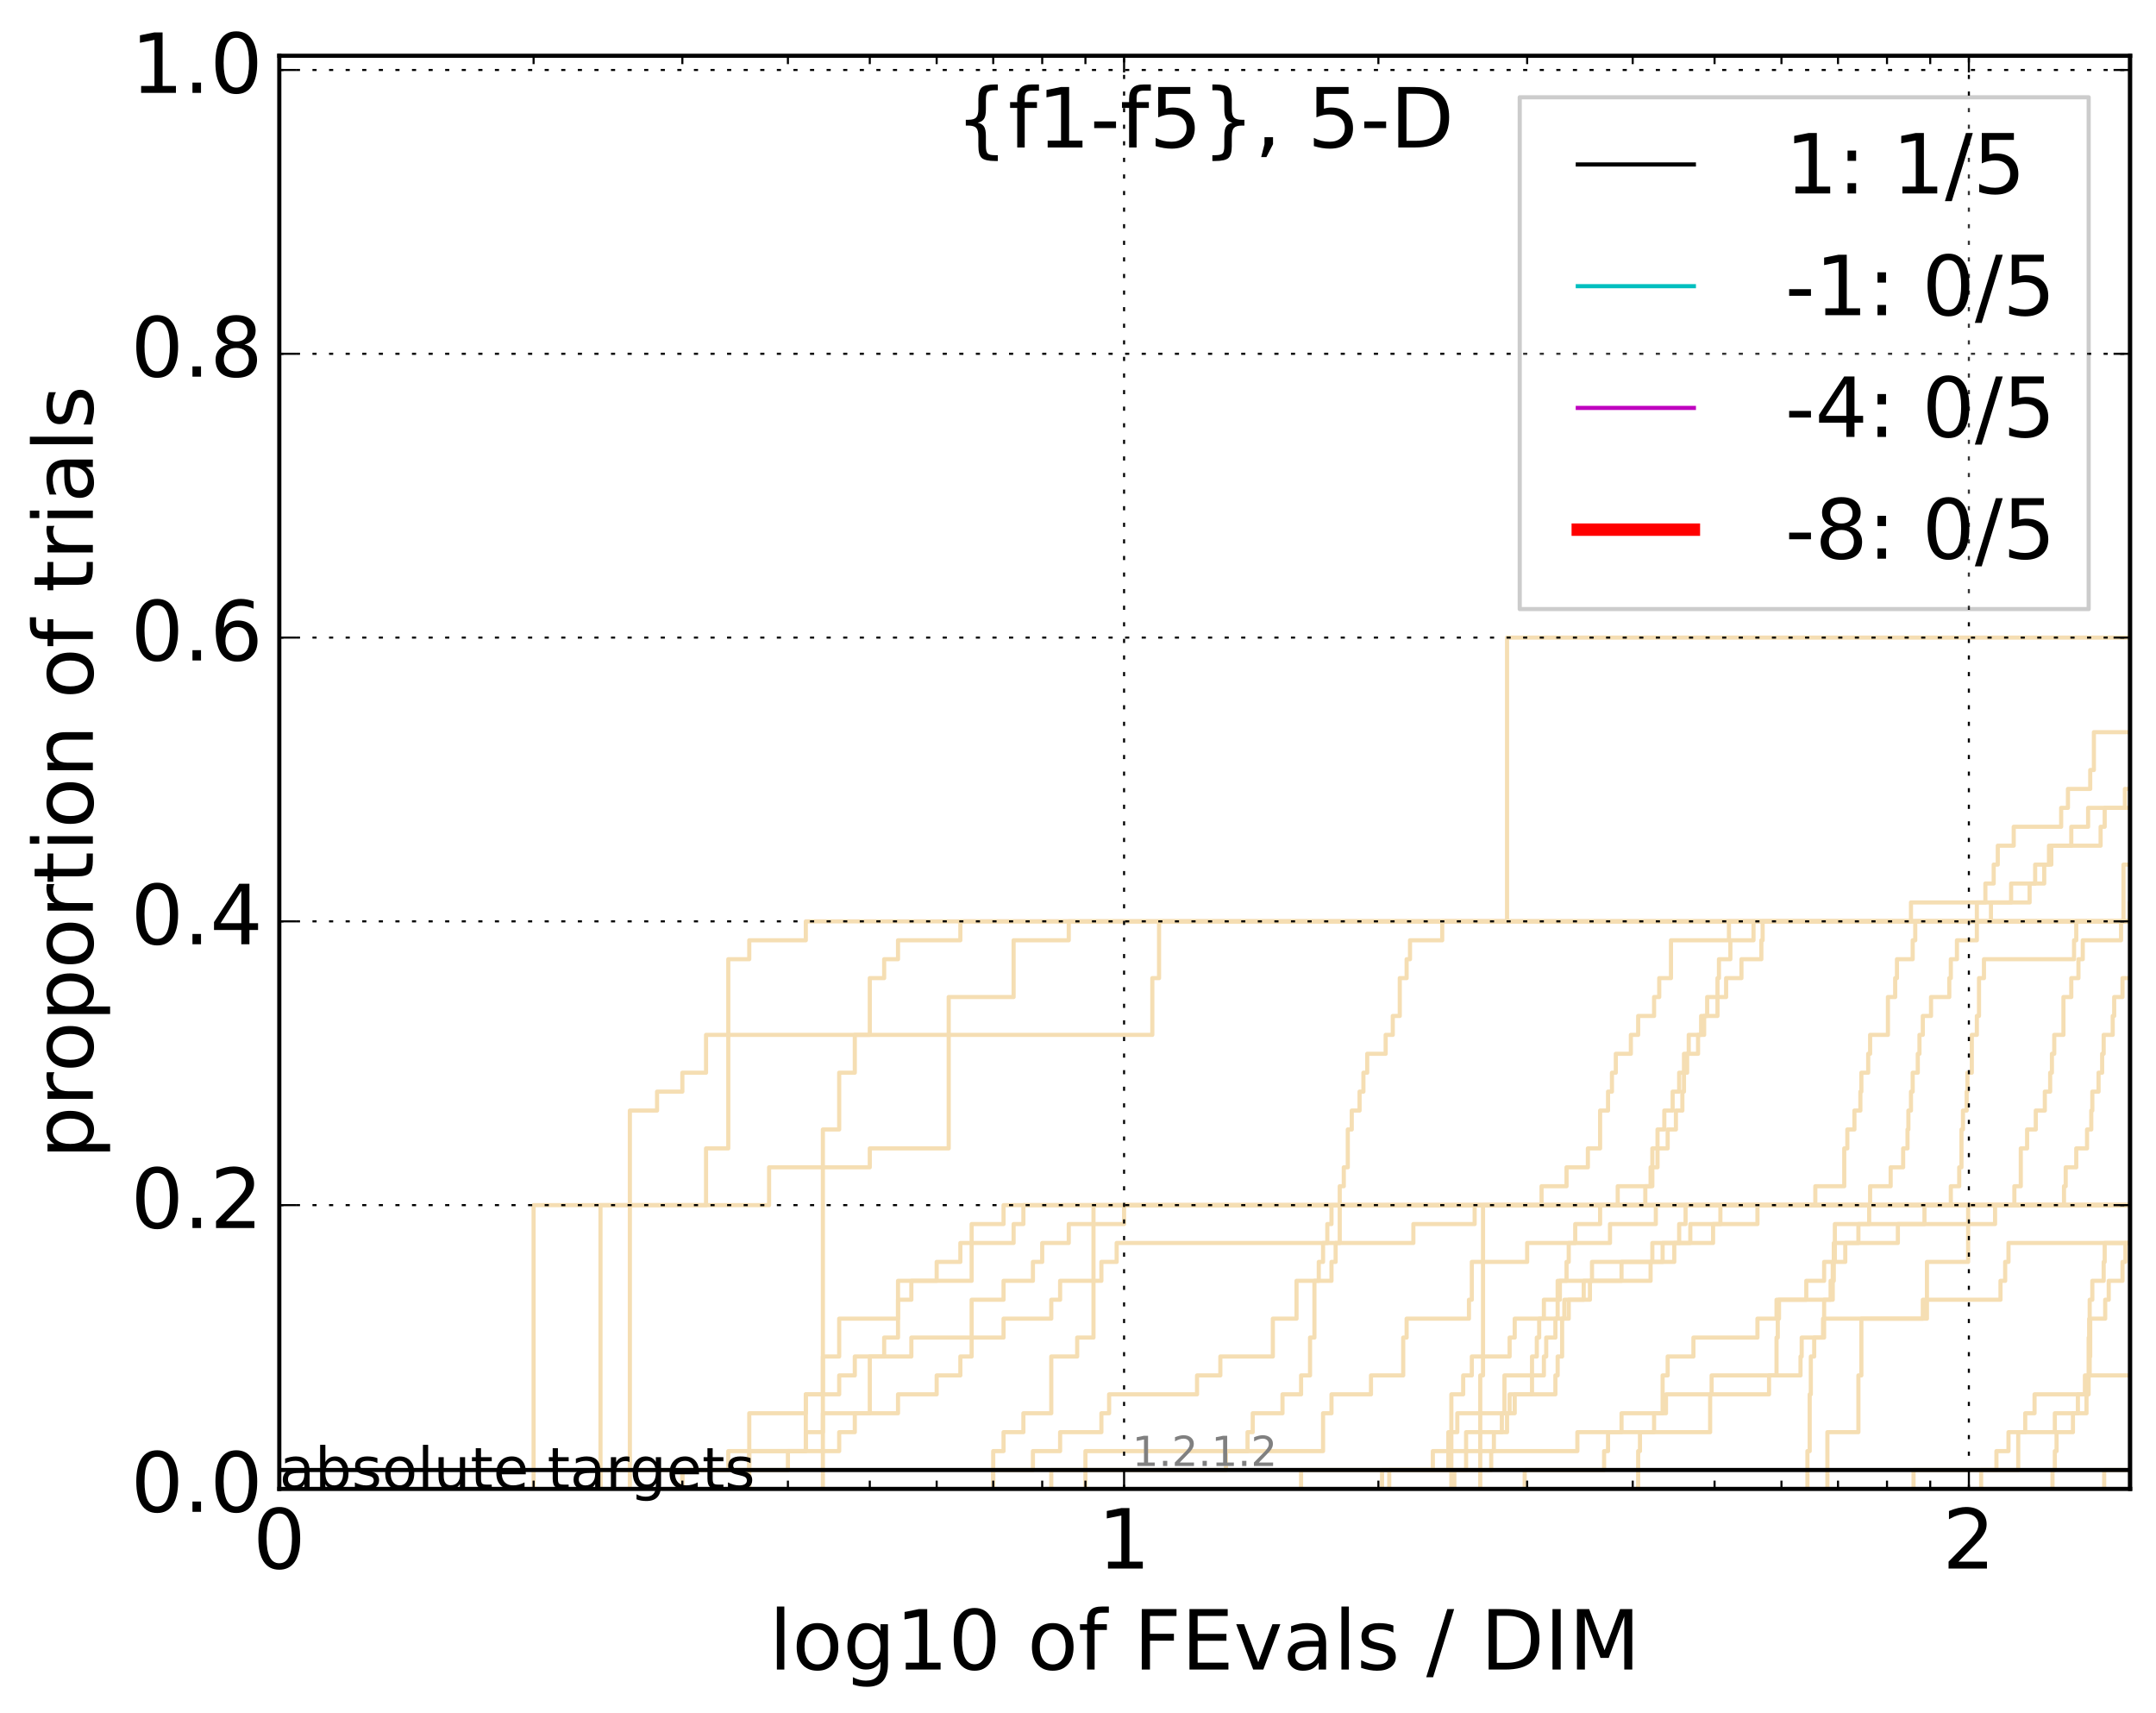 <?xml version="1.0" encoding="utf-8" standalone="no"?>
<!DOCTYPE svg PUBLIC "-//W3C//DTD SVG 1.1//EN"
  "http://www.w3.org/Graphics/SVG/1.1/DTD/svg11.dtd">
<!-- Created with matplotlib (http://matplotlib.org/) -->
<svg height="413pt" version="1.1" viewBox="0 0 520 413" width="520pt" xmlns="http://www.w3.org/2000/svg" xmlns:xlink="http://www.w3.org/1999/xlink">
 <defs>
  <style type="text/css">
*{stroke-linecap:butt;stroke-linejoin:round;stroke-miterlimit:100000;}
  </style>
 </defs>
 <g id="figure_1">
  <g id="patch_1">
   <path d="M 0 413.969 
L 520.962 413.969 
L 520.962 0 
L 0 0 
z
" style="fill:#ffffff;"/>
  </g>
  <g id="axes_1">
   <g id="patch_2">
    <path d="M 67.362 359.056 
L 513.763 359.056 
L 513.763 13.456 
L 67.362 13.456 
z
" style="fill:#ffffff;"/>
   </g>
   <g id="line2d_1">
    <path clip-path="url(#p3ba6a4578b)" d="M 435.928 359.056 
L 435.928 354.494 
L 435.928 354.494 
L 435.928 349.932 
L 436.476 349.932 
L 436.476 345.369 
L 436.476 345.369 
L 436.476 340.807 
L 436.476 340.807 
L 436.476 336.244 
L 436.748 336.244 
L 436.748 331.682 
L 436.748 331.682 
L 436.748 327.12 
L 437.561 327.12 
L 437.561 322.557 
L 439.957 322.557 
L 439.957 317.995 
L 439.957 317.995 
L 439.957 313.433 
L 441.518 313.433 
L 441.518 308.87 
L 442.289 308.87 
L 442.289 304.308 
L 445.058 304.308 
L 445.058 299.745 
L 448.223 299.745 
L 448.223 295.183 
L 450.816 295.183 
L 450.816 290.621 
L 470.515 290.621 
L 470.515 286.058 
L 472.537 286.058 
L 472.537 281.496 
L 473.08 281.496 
L 473.08 276.934 
L 473.08 276.934 
L 473.08 272.371 
L 473.441 272.371 
L 473.441 267.809 
L 474.335 267.809 
L 474.335 263.246 
L 474.513 263.246 
L 474.513 258.684 
L 475.573 258.684 
L 475.573 254.122 
L 475.573 254.122 
L 475.573 249.559 
L 476.793 249.559 
L 476.793 244.997 
L 477.311 244.997 
L 477.311 240.435 
L 477.311 240.435 
L 477.311 235.872 
L 478.508 235.872 
L 478.508 231.31 
L 500.236 231.31 
L 500.236 226.747 
L 500.766 226.747 
L 500.766 222.185 
L 513.648 222.185 
L 513.648 217.623 
L 515.345 217.623 
L 515.345 213.06 
L 519.181 213.06 
L 519.181 208.498 
L 521.405 208.498 
L 521.405 203.936 
L 521.962 203.936 
" style="fill:none;stroke:#f5deb3;stroke-linecap:square;"/>
   </g>
   <g id="line2d_2">
    <path clip-path="url(#p3ba6a4578b)" d="M 357.018 359.056 
L 357.018 345.369 
L 357.018 345.369 
L 357.018 331.682 
L 357.686 331.682 
L 357.686 317.995 
L 357.686 317.995 
L 357.686 304.308 
L 357.686 304.308 
L 357.686 290.621 
L 521.962 290.621 
" style="fill:none;stroke:#f5deb3;stroke-linecap:square;"/>
   </g>
   <g id="line2d_3">
    <path clip-path="url(#p3ba6a4578b)" d="M 198.468 359.056 
L 198.468 354.494 
L 198.468 354.494 
L 198.468 349.932 
L 198.468 349.932 
L 198.468 345.369 
L 198.468 345.369 
L 198.468 340.807 
L 198.468 340.807 
L 198.468 336.244 
L 198.468 336.244 
L 198.468 331.682 
L 198.468 331.682 
L 198.468 327.12 
L 198.468 327.12 
L 198.468 322.557 
L 198.468 322.557 
L 198.468 317.995 
L 198.468 317.995 
L 198.468 313.433 
L 198.468 313.433 
L 198.468 308.87 
L 198.468 308.87 
L 198.468 304.308 
L 198.468 304.308 
L 198.468 299.745 
L 198.468 299.745 
L 198.468 295.183 
L 198.468 295.183 
L 198.468 290.621 
L 198.468 290.621 
L 198.468 286.058 
L 198.468 286.058 
L 198.468 281.496 
L 198.468 281.496 
L 198.468 276.934 
L 198.468 276.934 
L 198.468 272.371 
L 202.401 272.371 
L 202.401 267.809 
L 202.401 267.809 
L 202.401 263.246 
L 202.401 263.246 
L 202.401 258.684 
L 206.167 258.684 
L 206.167 254.122 
L 206.167 254.122 
L 206.167 249.559 
L 209.779 249.559 
L 209.779 244.997 
L 209.779 244.997 
L 209.779 240.435 
L 209.779 240.435 
L 209.779 235.872 
L 213.25 235.872 
L 213.25 231.31 
L 216.59 231.31 
L 216.59 226.747 
L 231.624 226.747 
L 231.624 222.185 
L 521.962 222.185 
" style="fill:none;stroke:#f5deb3;stroke-linecap:square;"/>
   </g>
   <g id="line2d_4">
    <path clip-path="url(#p3ba6a4578b)" d="M 144.832 359.056 
L 144.832 354.494 
L 180.711 354.494 
L 180.711 349.932 
L 202.401 349.932 
L 202.401 345.369 
L 206.167 345.369 
L 206.167 340.807 
L 216.59 340.807 
L 216.59 336.244 
L 225.913 336.244 
L 225.913 331.682 
L 231.624 331.682 
L 231.624 327.12 
L 234.347 327.12 
L 234.347 322.557 
L 234.347 322.557 
L 234.347 317.995 
L 234.347 317.995 
L 234.347 313.433 
L 242.046 313.433 
L 242.046 308.87 
L 249.129 308.87 
L 249.129 304.308 
L 251.369 304.308 
L 251.369 299.745 
L 257.769 299.745 
L 257.769 295.183 
L 271.115 295.183 
L 271.115 290.621 
L 451.048 290.621 
L 451.048 286.058 
L 456.003 286.058 
L 456.003 281.496 
L 459.017 281.496 
L 459.017 276.934 
L 460.069 276.934 
L 460.069 272.371 
L 460.278 272.371 
L 460.278 267.809 
L 460.902 267.809 
L 460.902 263.246 
L 461.316 263.246 
L 461.316 258.684 
L 462.545 258.684 
L 462.545 254.122 
L 462.951 254.122 
L 462.951 249.559 
L 463.757 249.559 
L 463.757 244.997 
L 465.741 244.997 
L 465.741 240.435 
L 470.142 240.435 
L 470.142 235.872 
L 470.515 235.872 
L 470.515 231.31 
L 471.99 231.31 
L 471.99 226.747 
L 476.793 226.747 
L 476.793 222.185 
L 521.962 222.185 
" style="fill:none;stroke:#f5deb3;stroke-linecap:square;"/>
   </g>
   <g id="line2d_5">
    <path clip-path="url(#p3ba6a4578b)" d="M 367.738 359.056 
L 367.738 354.494 
L 386.888 354.494 
L 386.888 349.932 
L 387.839 349.932 
L 387.839 345.369 
L 391.091 345.369 
L 391.091 340.807 
L 401.005 340.807 
L 401.005 336.244 
L 401.005 336.244 
L 401.005 331.682 
L 402.22 331.682 
L 402.22 327.12 
L 408.433 327.12 
L 408.433 322.557 
L 423.876 322.557 
L 423.876 317.995 
L 428.478 317.995 
L 428.478 313.433 
L 435.653 313.433 
L 435.653 308.87 
L 439.957 308.87 
L 439.957 304.308 
L 442.544 304.308 
L 442.544 299.745 
L 457.738 299.745 
L 457.738 295.183 
L 481.185 295.183 
L 481.185 290.621 
L 485.839 290.621 
L 485.839 286.058 
L 487.389 286.058 
L 487.389 281.496 
L 487.389 281.496 
L 487.389 276.934 
L 488.912 276.934 
L 488.912 272.371 
L 491.001 272.371 
L 491.001 267.809 
L 493.186 267.809 
L 493.186 263.246 
L 494.472 263.246 
L 494.472 258.684 
L 494.896 258.684 
L 494.896 254.122 
L 495.459 254.122 
L 495.459 249.559 
L 497.675 249.559 
L 497.675 244.997 
L 497.675 244.997 
L 497.675 240.435 
L 499.569 240.435 
L 499.569 235.872 
L 501.292 235.872 
L 501.292 231.31 
L 502.337 231.31 
L 502.337 226.747 
L 511.569 226.747 
L 511.569 222.185 
L 521.962 222.185 
" style="fill:none;stroke:#f5deb3;stroke-linecap:square;"/>
   </g>
   <g id="line2d_6"/>
   <g id="line2d_7">
    <path clip-path="url(#p3ba6a4578b)" d="M 350.769 359.056 
L 350.769 354.494 
L 353.601 354.494 
L 353.601 349.932 
L 360.308 349.932 
L 360.308 345.369 
L 363.48 345.369 
L 363.48 340.807 
L 365.33 340.807 
L 365.33 336.244 
L 369.502 336.244 
L 369.502 327.12 
L 370.659 327.12 
L 370.659 322.557 
L 371.231 322.557 
L 371.231 317.995 
L 372.366 317.995 
L 372.366 313.433 
L 375.685 313.433 
L 375.685 308.87 
L 377.83 308.87 
L 377.83 304.308 
L 378.358 304.308 
L 378.358 299.745 
L 379.924 299.745 
L 379.924 295.183 
L 385.926 295.183 
L 385.926 290.621 
L 516.347 290.621 
L 516.347 286.058 
L 516.899 286.058 
L 516.899 281.496 
L 517.993 281.496 
L 517.993 276.934 
L 518.535 276.934 
L 518.535 272.371 
L 519.609 272.371 
L 519.609 267.809 
L 520.459 267.809 
L 520.459 263.246 
L 521.3 263.246 
L 521.3 258.684 
L 521.962 258.684 
L 521.962 258.684 
" style="fill:none;stroke:#f5deb3;stroke-linecap:square;"/>
   </g>
   <g id="line2d_8">
    <path clip-path="url(#p3ba6a4578b)" d="M 0 0 
" style="fill:none;stroke:#f5deb3;stroke-linecap:square;"/>
   </g>
   <g id="line2d_9">
    <path clip-path="url(#p3ba6a4578b)" d="M 239.553 359.056 
L 239.553 354.494 
L 249.129 354.494 
L 249.129 349.932 
L 255.687 349.932 
L 255.687 345.369 
L 265.64 345.369 
L 265.64 340.807 
L 267.503 340.807 
L 267.503 336.244 
L 288.711 336.244 
L 288.711 331.682 
L 294.331 331.682 
L 294.331 327.12 
L 306.994 327.12 
L 306.994 322.557 
L 306.994 322.557 
L 306.994 317.995 
L 312.705 317.995 
L 312.705 313.433 
L 312.705 313.433 
L 312.705 308.87 
L 318.07 308.87 
L 318.07 304.308 
L 319.105 304.308 
L 319.105 299.745 
L 320.128 299.745 
L 320.128 295.183 
L 321.139 295.183 
L 321.139 290.621 
L 497.811 290.621 
L 497.811 286.058 
L 498.22 286.058 
L 498.22 281.496 
L 500.766 281.496 
L 500.766 276.934 
L 503.369 276.934 
L 503.369 272.371 
L 504.389 272.371 
L 504.389 267.809 
L 504.642 267.809 
L 504.642 263.246 
L 506.146 263.246 
L 506.146 258.684 
L 507.012 258.684 
L 507.012 254.122 
L 507.38 254.122 
L 507.38 249.559 
L 509.559 249.559 
L 509.559 244.997 
L 509.917 244.997 
L 509.917 240.435 
L 511.919 240.435 
L 511.919 235.872 
L 517.557 235.872 
L 517.557 231.31 
L 517.666 231.31 
L 517.666 226.747 
L 518.427 226.747 
L 518.427 222.185 
L 521.962 222.185 
" style="fill:none;stroke:#f5deb3;stroke-linecap:square;"/>
   </g>
   <g id="line2d_10">
    <path clip-path="url(#p3ba6a4578b)" d="M 333.331 359.056 
L 333.331 354.494 
L 349.319 354.494 
L 349.319 349.932 
L 350.047 349.932 
L 350.047 336.244 
L 352.902 336.244 
L 352.902 331.682 
L 354.984 331.682 
L 354.984 327.12 
L 364.101 327.12 
L 364.101 322.557 
L 365.33 322.557 
L 365.33 317.995 
L 377.298 317.995 
L 377.298 313.433 
L 383.475 313.433 
L 383.475 308.87 
L 398.104 308.87 
L 398.104 304.308 
L 398.524 304.308 
L 398.524 299.745 
L 413.177 299.745 
L 413.177 295.183 
L 414.937 295.183 
L 414.937 290.621 
L 521.962 290.621 
L 521.962 290.621 
" style="fill:none;stroke:#f5deb3;stroke-linecap:square;"/>
   </g>
   <g id="line2d_11">
    <path clip-path="url(#p3ba6a4578b)" d="M 164.577 359.056 
L 164.577 354.494 
L 190.034 354.494 
L 190.034 349.932 
L 194.351 349.932 
L 194.351 345.369 
L 194.351 345.369 
L 194.351 340.807 
L 194.351 340.807 
L 194.351 336.244 
L 198.468 336.244 
L 198.468 331.682 
L 198.468 331.682 
L 198.468 327.12 
L 202.401 327.12 
L 202.401 322.557 
L 202.401 322.557 
L 202.401 317.995 
L 216.59 317.995 
L 216.59 313.433 
L 216.59 313.433 
L 216.59 308.87 
L 234.347 308.87 
L 234.347 304.308 
L 234.347 304.308 
L 234.347 299.745 
L 244.471 299.745 
L 244.471 295.183 
L 246.831 295.183 
L 246.831 290.621 
L 437.831 290.621 
L 437.831 286.058 
L 444.81 286.058 
L 444.81 281.496 
L 444.81 281.496 
L 444.81 276.934 
L 445.553 276.934 
L 445.553 272.371 
L 447.262 272.371 
L 447.262 267.809 
L 448.7 267.809 
L 448.7 263.246 
L 448.938 263.246 
L 448.938 258.684 
L 450.583 258.684 
L 450.583 254.122 
L 451.048 254.122 
L 451.048 249.559 
L 455.343 249.559 
L 455.343 244.997 
L 455.343 244.997 
L 455.343 240.435 
L 457.091 240.435 
L 457.091 235.872 
L 457.523 235.872 
L 457.523 231.31 
L 461.316 231.31 
L 461.316 226.747 
L 461.932 226.747 
L 461.932 222.185 
L 521.962 222.185 
" style="fill:none;stroke:#f5deb3;stroke-linecap:square;"/>
   </g>
   <g id="line2d_12">
    <path clip-path="url(#p3ba6a4578b)" d="M 151.914 359.056 
L 151.914 354.494 
L 151.914 354.494 
L 151.914 349.932 
L 151.914 349.932 
L 151.914 345.369 
L 151.914 345.369 
L 151.914 340.807 
L 151.914 340.807 
L 151.914 336.244 
L 151.914 336.244 
L 151.914 331.682 
L 151.914 331.682 
L 151.914 327.12 
L 151.914 327.12 
L 151.914 322.557 
L 151.914 322.557 
L 151.914 317.995 
L 151.914 317.995 
L 151.914 313.433 
L 151.914 313.433 
L 151.914 308.87 
L 151.914 308.87 
L 151.914 304.308 
L 151.914 304.308 
L 151.914 299.745 
L 151.914 299.745 
L 151.914 295.183 
L 151.914 295.183 
L 151.914 290.621 
L 185.495 290.621 
L 185.495 286.058 
L 185.495 286.058 
L 185.495 281.496 
L 209.779 281.496 
L 209.779 276.934 
L 228.814 276.934 
L 228.814 272.371 
L 228.814 272.371 
L 228.814 267.809 
L 228.814 267.809 
L 228.814 263.246 
L 228.814 263.246 
L 228.814 258.684 
L 228.814 258.684 
L 228.814 254.122 
L 228.814 254.122 
L 228.814 249.559 
L 228.814 249.559 
L 228.814 244.997 
L 228.814 244.997 
L 228.814 240.435 
L 244.471 240.435 
L 244.471 235.872 
L 244.471 235.872 
L 244.471 231.31 
L 244.471 231.31 
L 244.471 226.747 
L 257.769 226.747 
L 257.769 222.185 
L 476.793 222.185 
L 476.793 217.623 
L 478.847 217.623 
L 478.847 213.06 
L 480.855 213.06 
L 480.855 208.498 
L 481.842 208.498 
L 481.842 203.936 
L 485.683 203.936 
L 485.683 199.373 
L 497.126 199.373 
L 497.126 194.811 
L 498.762 194.811 
L 498.762 190.248 
L 504.135 190.248 
L 504.135 185.686 
L 505.02 185.686 
L 505.02 181.124 
L 505.02 181.124 
L 505.02 176.561 
L 514.331 176.561 
L 514.331 171.999 
L 516.347 171.999 
L 516.347 167.437 
L 516.899 167.437 
L 516.899 162.874 
L 521.962 162.874 
" style="fill:none;stroke:#f5deb3;stroke-linecap:square;"/>
   </g>
   <g id="line2d_13">
    <path clip-path="url(#p3ba6a4578b)" d="M 440.741 359.056 
L 440.741 354.494 
L 440.741 354.494 
L 440.741 349.932 
L 440.741 349.932 
L 440.741 345.369 
L 448.223 345.369 
L 448.223 340.807 
L 448.223 340.807 
L 448.223 336.244 
L 448.223 336.244 
L 448.223 331.682 
L 448.938 331.682 
L 448.938 327.12 
L 448.938 327.12 
L 448.938 322.557 
L 448.938 322.557 
L 448.938 317.995 
L 464.755 317.995 
L 464.755 313.433 
L 464.755 313.433 
L 464.755 308.87 
L 464.755 308.87 
L 464.755 304.308 
L 474.691 304.308 
L 474.691 299.745 
L 474.691 299.745 
L 474.691 295.183 
L 474.691 295.183 
L 474.691 290.621 
L 521.962 290.621 
" style="fill:none;stroke:#f5deb3;stroke-linecap:square;"/>
   </g>
   <g id="line2d_14">
    <path clip-path="url(#p3ba6a4578b)" d="M 239.553 359.056 
L 239.553 354.494 
L 239.553 354.494 
L 239.553 349.932 
L 242.046 349.932 
L 242.046 345.369 
L 246.831 345.369 
L 246.831 340.807 
L 253.554 340.807 
L 253.554 336.244 
L 253.554 336.244 
L 253.554 331.682 
L 253.554 331.682 
L 253.554 327.12 
L 259.803 327.12 
L 259.803 322.557 
L 263.737 322.557 
L 263.737 317.995 
L 263.737 317.995 
L 263.737 313.433 
L 263.737 313.433 
L 263.737 308.87 
L 263.737 308.87 
L 263.737 304.308 
L 263.737 304.308 
L 263.737 299.745 
L 263.737 299.745 
L 263.737 295.183 
L 263.737 295.183 
L 263.737 290.621 
L 371.8 290.621 
L 371.8 286.058 
L 377.83 286.058 
L 377.83 281.496 
L 382.976 281.496 
L 382.976 276.934 
L 385.926 276.934 
L 385.926 272.371 
L 385.926 272.371 
L 385.926 267.809 
L 387.839 267.809 
L 387.839 263.246 
L 388.781 263.246 
L 388.781 258.684 
L 389.712 258.684 
L 389.712 254.122 
L 393.343 254.122 
L 393.343 249.559 
L 395.104 249.559 
L 395.104 244.997 
L 398.943 244.997 
L 398.943 240.435 
L 400.186 240.435 
L 400.186 235.872 
L 403.021 235.872 
L 403.021 231.31 
L 403.021 231.31 
L 403.021 226.747 
L 417.003 226.747 
L 417.003 222.185 
L 521.962 222.185 
" style="fill:none;stroke:#f5deb3;stroke-linecap:square;"/>
   </g>
   <g id="line2d_15">
    <path clip-path="url(#p3ba6a4578b)" style="fill:none;stroke:#f5deb3;stroke-linecap:square;"/>
   </g>
   <g id="line2d_16">
    <path clip-path="url(#p3ba6a4578b)" d="M 477.826 359.056 
L 477.826 354.494 
L 486.772 354.494 
L 486.772 345.369 
L 495.599 345.369 
L 495.599 340.807 
L 501.161 340.807 
L 501.161 336.244 
L 503.625 336.244 
L 503.625 331.682 
L 503.752 331.682 
L 503.752 322.557 
L 503.88 322.557 
L 503.88 317.995 
L 504.007 317.995 
L 504.007 313.433 
L 504.642 313.433 
L 504.642 308.87 
L 507.38 308.87 
L 507.38 304.308 
L 507.625 304.308 
L 507.625 299.745 
L 513.876 299.745 
L 513.876 295.183 
L 521.962 295.183 
L 521.962 295.183 
" style="fill:none;stroke:#f5deb3;stroke-linecap:square;"/>
   </g>
   <g id="line2d_17">
    <path clip-path="url(#p3ba6a4578b)" d="M 350.047 359.056 
L 350.047 354.494 
L 359.66 354.494 
L 359.66 349.932 
L 380.44 349.932 
L 380.44 345.369 
L 398.943 345.369 
L 398.943 340.807 
L 401.817 340.807 
L 401.817 336.244 
L 426.666 336.244 
L 426.666 331.682 
L 434.263 331.682 
L 434.263 327.12 
L 434.543 327.12 
L 434.543 322.557 
L 439.694 322.557 
L 439.694 317.995 
L 463.757 317.995 
L 463.757 313.433 
L 482.494 313.433 
L 482.494 308.87 
L 483.623 308.87 
L 483.623 304.308 
L 484.421 304.308 
L 484.421 299.745 
L 521.962 299.745 
" style="fill:none;stroke:#f5deb3;stroke-linecap:square;"/>
   </g>
   <g id="line2d_18">
    <path clip-path="url(#p3ba6a4578b)" d="M 144.832 359.056 
L 144.832 354.494 
L 144.832 354.494 
L 144.832 349.932 
L 144.832 349.932 
L 144.832 345.369 
L 144.832 345.369 
L 144.832 340.807 
L 144.832 340.807 
L 144.832 336.244 
L 144.832 336.244 
L 144.832 331.682 
L 144.832 331.682 
L 144.832 327.12 
L 144.832 327.12 
L 144.832 322.557 
L 144.832 322.557 
L 144.832 317.995 
L 144.832 317.995 
L 144.832 313.433 
L 144.832 313.433 
L 144.832 308.87 
L 144.832 308.87 
L 144.832 304.308 
L 144.832 304.308 
L 144.832 299.745 
L 144.832 299.745 
L 144.832 295.183 
L 144.832 295.183 
L 144.832 290.621 
L 151.914 290.621 
L 151.914 286.058 
L 151.914 286.058 
L 151.914 281.496 
L 151.914 281.496 
L 151.914 276.934 
L 151.914 276.934 
L 151.914 272.371 
L 151.914 272.371 
L 151.914 267.809 
L 158.472 267.809 
L 158.472 263.246 
L 164.577 263.246 
L 164.577 258.684 
L 170.288 258.684 
L 170.288 254.122 
L 170.288 254.122 
L 170.288 249.559 
L 175.653 249.559 
L 175.653 244.997 
L 175.653 244.997 
L 175.653 240.435 
L 175.653 240.435 
L 175.653 235.872 
L 175.653 235.872 
L 175.653 231.31 
L 180.711 231.31 
L 180.711 226.747 
L 194.351 226.747 
L 194.351 222.185 
L 521.962 222.185 
" style="fill:none;stroke:#f5deb3;stroke-linecap:square;"/>
   </g>
   <g id="line2d_19">
    <path clip-path="url(#p3ba6a4578b)" d="M 507.503 359.056 
L 507.503 357.536 
L 507.503 357.536 
L 507.503 357.536 
L 507.503 356.015 
L 507.503 356.015 
L 507.503 356.015 
L 507.503 354.494 
L 521.962 354.494 
L 521.962 354.494 
" style="fill:none;stroke:#f5deb3;stroke-linecap:square;"/>
   </g>
   <g id="line2d_20">
    <path clip-path="url(#p3ba6a4578b)" d="M 164.577 359.056 
L 164.577 354.494 
L 175.653 354.494 
L 175.653 349.932 
L 180.711 349.932 
L 180.711 345.369 
L 180.711 345.369 
L 180.711 340.807 
L 194.351 340.807 
L 194.351 336.244 
L 202.401 336.244 
L 202.401 331.682 
L 206.167 331.682 
L 206.167 327.12 
L 213.25 327.12 
L 213.25 322.557 
L 216.59 322.557 
L 216.59 317.995 
L 216.59 317.995 
L 216.59 313.433 
L 219.808 313.433 
L 219.808 308.87 
L 225.913 308.87 
L 225.913 304.308 
L 231.624 304.308 
L 231.624 299.745 
L 234.347 299.745 
L 234.347 295.183 
L 242.046 295.183 
L 242.046 290.621 
L 390.174 290.621 
L 390.174 286.058 
L 398.104 286.058 
L 398.104 281.496 
L 398.524 281.496 
L 398.524 276.934 
L 399.773 276.934 
L 399.773 272.371 
L 401.412 272.371 
L 401.412 267.809 
L 403.419 267.809 
L 403.419 263.246 
L 404.992 263.246 
L 404.992 258.684 
L 406.154 258.684 
L 406.154 254.122 
L 409.55 254.122 
L 409.55 249.559 
L 410.288 249.559 
L 410.288 244.997 
L 414.237 244.997 
L 414.237 240.435 
L 416.319 240.435 
L 416.319 235.872 
L 420.014 235.872 
L 420.014 231.31 
L 424.816 231.31 
L 424.816 226.747 
L 425.127 226.747 
L 425.127 222.185 
L 460.902 222.185 
L 460.902 217.623 
L 485.054 217.623 
L 485.054 213.06 
L 490.854 213.06 
L 490.854 208.498 
L 494.188 208.498 
L 494.188 203.936 
L 506.642 203.936 
L 506.642 199.373 
L 507.625 199.373 
L 507.625 194.811 
L 512.499 194.811 
L 512.499 190.248 
L 521.962 190.248 
" style="fill:none;stroke:#f5deb3;stroke-linecap:square;"/>
   </g>
   <g id="line2d_21">
    <path clip-path="url(#p3ba6a4578b)" d="M 0 0 
" style="fill:none;stroke:#f5deb3;stroke-linecap:square;"/>
   </g>
   <g id="line2d_22">
    <path clip-path="url(#p3ba6a4578b)" d="M 180.711 359.056 
L 180.711 354.494 
L 180.711 354.494 
L 180.711 349.932 
L 194.351 349.932 
L 194.351 345.369 
L 198.468 345.369 
L 198.468 340.807 
L 209.779 340.807 
L 209.779 336.244 
L 209.779 336.244 
L 209.779 331.682 
L 209.779 331.682 
L 209.779 327.12 
L 219.808 327.12 
L 219.808 322.557 
L 242.046 322.557 
L 242.046 317.995 
L 253.554 317.995 
L 253.554 313.433 
L 255.687 313.433 
L 255.687 308.87 
L 265.64 308.87 
L 265.64 304.308 
L 269.327 304.308 
L 269.327 299.745 
L 340.885 299.745 
L 340.885 295.183 
L 355.667 295.183 
L 355.667 290.621 
L 396.831 290.621 
L 396.831 286.058 
L 398.524 286.058 
L 398.524 281.496 
L 399.773 281.496 
L 399.773 276.934 
L 402.22 276.934 
L 402.22 272.371 
L 404.209 272.371 
L 404.209 267.809 
L 405.768 267.809 
L 405.768 263.246 
L 406.154 263.246 
L 406.154 258.684 
L 406.92 258.684 
L 406.92 254.122 
L 407.301 254.122 
L 407.301 249.559 
L 411.019 249.559 
L 411.019 244.997 
L 411.744 244.997 
L 411.744 240.435 
L 414.237 240.435 
L 414.237 235.872 
L 414.588 235.872 
L 414.588 231.31 
L 417.342 231.31 
L 417.342 226.747 
L 422.926 226.747 
L 422.926 222.185 
L 480.191 222.185 
L 480.191 217.623 
L 489.514 217.623 
L 489.514 213.06 
L 493.042 213.06 
L 493.042 208.498 
L 494.755 208.498 
L 494.755 203.936 
L 499.569 203.936 
L 499.569 199.373 
L 503.625 199.373 
L 503.625 194.811 
L 515.68 194.811 
L 515.68 190.248 
L 521.962 190.248 
" style="fill:none;stroke:#f5deb3;stroke-linecap:square;"/>
   </g>
   <g id="line2d_23">
    <path clip-path="url(#p3ba6a4578b)" d="M 313.804 359.056 
L 313.804 354.494 
L 345.584 354.494 
L 345.584 349.932 
L 349.319 349.932 
L 349.319 345.369 
L 351.486 345.369 
L 351.486 340.807 
L 362.855 340.807 
L 362.855 336.244 
L 362.855 336.244 
L 362.855 331.682 
L 372.366 331.682 
L 372.366 327.12 
L 372.928 327.12 
L 372.928 322.557 
L 375.14 322.557 
L 375.14 317.995 
L 375.685 317.995 
L 375.685 313.433 
L 376.226 313.433 
L 376.226 308.87 
L 391.091 308.87 
L 391.091 304.308 
L 401.005 304.308 
L 401.005 299.745 
L 407.68 299.745 
L 407.68 295.183 
L 423.876 295.183 
L 423.876 290.621 
L 521.962 290.621 
" style="fill:none;stroke:#f5deb3;stroke-linecap:square;"/>
   </g>
   <g id="line2d_24">
    <path clip-path="url(#p3ba6a4578b)" d="M 395.104 359.056 
L 395.104 354.494 
L 395.104 354.494 
L 395.104 349.932 
L 395.539 349.932 
L 395.539 345.369 
L 412.464 345.369 
L 412.464 340.807 
L 412.464 340.807 
L 412.464 336.244 
L 412.821 336.244 
L 412.821 331.682 
L 428.478 331.682 
L 428.478 327.12 
L 428.478 327.12 
L 428.478 322.557 
L 428.776 322.557 
L 428.776 317.995 
L 429.074 317.995 
L 429.074 313.433 
L 442.033 313.433 
L 442.033 308.87 
L 442.033 308.87 
L 442.033 304.308 
L 442.289 304.308 
L 442.289 299.745 
L 442.544 299.745 
L 442.544 295.183 
L 464.157 295.183 
L 464.157 290.621 
L 521.962 290.621 
" style="fill:none;stroke:#f5deb3;stroke-linecap:square;"/>
   </g>
   <g id="line2d_25">
    <path clip-path="url(#p3ba6a4578b)" d="M 335.066 359.056 
L 335.066 354.494 
L 350.047 354.494 
L 350.047 349.932 
L 353.601 349.932 
L 353.601 345.369 
L 362.225 345.369 
L 362.225 340.807 
L 364.101 340.807 
L 364.101 336.244 
L 375.14 336.244 
L 375.14 331.682 
L 375.685 331.682 
L 375.685 327.12 
L 376.764 327.12 
L 376.764 322.557 
L 376.764 322.557 
L 376.764 317.995 
L 378.358 317.995 
L 378.358 313.433 
L 381.97 313.433 
L 381.97 308.87 
L 383.97 308.87 
L 383.97 304.308 
L 403.815 304.308 
L 403.815 299.745 
L 404.992 299.745 
L 404.992 295.183 
L 406.538 295.183 
L 406.538 290.621 
L 521.962 290.621 
" style="fill:none;stroke:#f5deb3;stroke-linecap:square;"/>
   </g>
   <g id="line2d_26">
    <path clip-path="url(#p3ba6a4578b)" d="M 495.037 359.056 
L 495.037 354.494 
L 495.599 354.494 
L 495.599 349.932 
L 496.018 349.932 
L 496.018 345.369 
L 499.97 345.369 
L 499.97 340.807 
L 503.24 340.807 
L 503.24 336.244 
L 503.752 336.244 
L 503.752 331.682 
L 504.007 331.682 
L 504.007 327.12 
L 504.135 327.12 
L 504.135 317.995 
L 507.747 317.995 
L 507.747 313.433 
L 508.597 313.433 
L 508.597 308.87 
L 511.919 308.87 
L 511.919 304.308 
L 512.615 304.308 
L 512.615 299.745 
L 514.557 299.745 
L 514.557 295.183 
L 514.896 295.183 
L 514.896 290.621 
L 521.962 290.621 
L 521.962 290.621 
" style="fill:none;stroke:#f5deb3;stroke-linecap:square;"/>
   </g>
   <g id="line2d_27">
    <path clip-path="url(#p3ba6a4578b)" d="M 461.522 359.056 
L 461.522 354.494 
L 481.514 354.494 
L 481.514 349.932 
L 484.421 349.932 
L 484.421 345.369 
L 488.458 345.369 
L 488.458 340.807 
L 490.706 340.807 
L 490.706 336.244 
L 502.854 336.244 
L 502.854 331.682 
L 515.457 331.682 
L 515.457 327.12 
L 515.568 327.12 
L 515.568 322.557 
L 518.751 322.557 
L 518.751 317.995 
L 521.962 317.995 
" style="fill:none;stroke:#f5deb3;stroke-linecap:square;"/>
   </g>
   <g id="line2d_28">
    <path clip-path="url(#p3ba6a4578b)" d="M 261.792 359.056 
L 261.792 354.494 
L 295.682 354.494 
L 295.682 349.932 
L 319.105 349.932 
L 319.105 345.369 
L 319.105 345.369 
L 319.105 340.807 
L 321.139 340.807 
L 321.139 336.244 
L 330.663 336.244 
L 330.663 331.682 
L 338.438 331.682 
L 338.438 327.12 
L 338.438 327.12 
L 338.438 322.557 
L 339.261 322.557 
L 339.261 317.995 
L 354.295 317.995 
L 354.295 313.433 
L 354.984 313.433 
L 354.984 308.87 
L 354.984 308.87 
L 354.984 304.308 
L 368.33 304.308 
L 368.33 299.745 
L 388.311 299.745 
L 388.311 295.183 
L 399.359 295.183 
L 399.359 290.621 
L 521.962 290.621 
" style="fill:none;stroke:#f5deb3;stroke-linecap:square;"/>
   </g>
   <g id="line2d_29">
    <path clip-path="url(#p3ba6a4578b)" d="M 128.698 359.056 
L 128.698 354.494 
L 128.698 354.494 
L 128.698 349.932 
L 128.698 349.932 
L 128.698 345.369 
L 128.698 345.369 
L 128.698 340.807 
L 128.698 340.807 
L 128.698 336.244 
L 128.698 336.244 
L 128.698 331.682 
L 128.698 331.682 
L 128.698 327.12 
L 128.698 327.12 
L 128.698 322.557 
L 128.698 322.557 
L 128.698 317.995 
L 128.698 317.995 
L 128.698 313.433 
L 128.698 313.433 
L 128.698 308.87 
L 128.698 308.87 
L 128.698 304.308 
L 128.698 304.308 
L 128.698 299.745 
L 128.698 299.745 
L 128.698 295.183 
L 128.698 295.183 
L 128.698 290.621 
L 170.288 290.621 
L 170.288 286.058 
L 170.288 286.058 
L 170.288 281.496 
L 170.288 281.496 
L 170.288 276.934 
L 175.653 276.934 
L 175.653 272.371 
L 175.653 272.371 
L 175.653 267.809 
L 175.653 267.809 
L 175.653 263.246 
L 175.653 263.246 
L 175.653 258.684 
L 175.653 258.684 
L 175.653 254.122 
L 175.653 254.122 
L 175.653 249.559 
L 277.925 249.559 
L 277.925 244.997 
L 277.925 244.997 
L 277.925 240.435 
L 277.925 240.435 
L 277.925 235.872 
L 279.549 235.872 
L 279.549 231.31 
L 279.549 231.31 
L 279.549 226.747 
L 279.549 226.747 
L 279.549 222.185 
L 512.151 222.185 
L 512.151 217.623 
L 512.151 217.623 
L 512.151 213.06 
L 512.151 213.06 
L 512.151 208.498 
L 521.962 208.498 
" style="fill:none;stroke:#f5deb3;stroke-linecap:square;"/>
   </g>
   <g id="line2d_30">
    <path clip-path="url(#p3ba6a4578b)" d="M 253.554 359.056 
L 253.554 354.494 
L 261.792 354.494 
L 261.792 349.932 
L 300.889 349.932 
L 300.889 345.369 
L 302.144 345.369 
L 302.144 340.807 
L 309.323 340.807 
L 309.323 336.244 
L 313.804 336.244 
L 313.804 331.682 
L 315.963 331.682 
L 315.963 327.12 
L 315.963 327.12 
L 315.963 322.557 
L 317.023 322.557 
L 317.023 317.995 
L 317.023 317.995 
L 317.023 313.433 
L 317.023 313.433 
L 317.023 308.87 
L 321.139 308.87 
L 321.139 304.308 
L 322.139 304.308 
L 322.139 299.745 
L 323.128 299.745 
L 323.128 295.183 
L 323.128 295.183 
L 323.128 290.621 
L 323.128 290.621 
L 323.128 286.058 
L 324.105 286.058 
L 324.105 281.496 
L 325.072 281.496 
L 325.072 276.934 
L 325.072 276.934 
L 325.072 272.371 
L 326.029 272.371 
L 326.029 267.809 
L 327.912 267.809 
L 327.912 263.246 
L 328.839 263.246 
L 328.839 258.684 
L 329.756 258.684 
L 329.756 254.122 
L 334.203 254.122 
L 334.203 249.559 
L 335.921 249.559 
L 335.921 244.997 
L 337.607 244.997 
L 337.607 240.435 
L 337.607 240.435 
L 337.607 235.872 
L 339.261 235.872 
L 339.261 231.31 
L 340.077 231.31 
L 340.077 226.747 
L 347.844 226.747 
L 347.844 222.185 
L 363.48 222.185 
L 363.48 217.623 
L 363.48 217.623 
L 363.48 213.06 
L 363.48 213.06 
L 363.48 208.498 
L 363.48 208.498 
L 363.48 203.936 
L 363.48 203.936 
L 363.48 199.373 
L 363.48 199.373 
L 363.48 194.811 
L 363.48 194.811 
L 363.48 190.248 
L 363.48 190.248 
L 363.48 185.686 
L 363.48 185.686 
L 363.48 181.124 
L 363.48 181.124 
L 363.48 176.561 
L 363.48 176.561 
L 363.48 171.999 
L 363.48 171.999 
L 363.48 167.437 
L 363.48 167.437 
L 363.48 162.874 
L 363.48 162.874 
L 363.48 158.312 
L 363.48 158.312 
L 363.48 153.749 
L 363.48 153.749 
L 363.48 153.749 
L 513.763 153.749 
" style="fill:none;stroke:#f5deb3;stroke-linecap:square;"/>
   </g>
   <g id="line2d_31">
    <path clip-path="url(#p3ba6a4578b)" d="M -1 354.494 
L 513.763 354.494 
" style="fill:none;stroke:#000000;stroke-linecap:square;"/>
   </g>
   <g id="line2d_32"/>
   <g id="line2d_33"/>
   <g id="line2d_34"/>
   <g id="line2d_35"/>
   <g id="line2d_36">
    <path clip-path="url(#p3ba6a4578b)" d="M 513.763 359.056 
L 513.763 13.456 
" style="fill:none;stroke:#000000;stroke-linecap:square;"/>
   </g>
   <g id="patch_3">
    <path d="M 67.362 13.456 
L 513.763 13.456 
" style="fill:none;stroke:#000000;stroke-linecap:square;stroke-linejoin:miter;"/>
   </g>
   <g id="patch_4">
    <path d="M 513.763 359.056 
L 513.763 13.456 
" style="fill:none;stroke:#000000;stroke-linecap:square;stroke-linejoin:miter;"/>
   </g>
   <g id="patch_5">
    <path d="M 67.362 359.056 
L 513.763 359.056 
" style="fill:none;stroke:#000000;stroke-linecap:square;stroke-linejoin:miter;"/>
   </g>
   <g id="patch_6">
    <path d="M 67.362 359.056 
L 67.362 13.456 
" style="fill:none;stroke:#000000;stroke-linecap:square;stroke-linejoin:miter;"/>
   </g>
   <g id="matplotlib.axis_1">
    <g id="xtick_1">
     <g id="line2d_37">
      <path clip-path="url(#p3ba6a4578b)" d="M 67.362 359.056 
L 67.362 13.456 
" style="fill:none;stroke:#000000;stroke-dasharray:1,3;stroke-dashoffset:0.0;stroke-width:0.5;"/>
     </g>
     <g id="line2d_38">
      <defs>
       <path d="M 0 0 
L 0 -4 
" id="mb2436b7451" style="stroke:#000000;stroke-width:0.5;"/>
      </defs>
      <g>
       <use style="stroke:#000000;stroke-width:0.5;" x="67.362" xlink:href="#mb2436b7451" y="359.056"/>
      </g>
     </g>
     <g id="line2d_39">
      <defs>
       <path d="M 0 0 
L 0 4 
" id="m5e2abcc87f" style="stroke:#000000;stroke-width:0.5;"/>
      </defs>
      <g>
       <use style="stroke:#000000;stroke-width:0.5;" x="67.362" xlink:href="#m5e2abcc87f" y="13.456"/>
      </g>
     </g>
     <g id="text_1">
      <!-- 0 -->
      <defs>
       <path d="M 31.781 66.406 
Q 24.172 66.406 20.328 58.906 
Q 16.5 51.422 16.5 36.375 
Q 16.5 21.391 20.328 13.891 
Q 24.172 6.391 31.781 6.391 
Q 39.453 6.391 43.281 13.891 
Q 47.125 21.391 47.125 36.375 
Q 47.125 51.422 43.281 58.906 
Q 39.453 66.406 31.781 66.406 
M 31.781 74.219 
Q 44.047 74.219 50.516 64.516 
Q 56.984 54.828 56.984 36.375 
Q 56.984 17.969 50.516 8.266 
Q 44.047 -1.422 31.781 -1.422 
Q 19.531 -1.422 13.062 8.266 
Q 6.594 17.969 6.594 36.375 
Q 6.594 54.828 13.062 64.516 
Q 19.531 74.219 31.781 74.219 
" id="BitstreamVeraSans-Roman-30"/>
      </defs>
      <g transform="translate(61.0 378.253)scale(0.2 -0.2)">
       <use xlink:href="#BitstreamVeraSans-Roman-30"/>
      </g>
     </g>
    </g>
    <g id="xtick_2">
     <g id="line2d_40">
      <path clip-path="url(#p3ba6a4578b)" d="M 271.115 359.056 
L 271.115 13.456 
" style="fill:none;stroke:#000000;stroke-dasharray:1,3;stroke-dashoffset:0.0;stroke-width:0.5;"/>
     </g>
     <g id="line2d_41">
      <g>
       <use style="stroke:#000000;stroke-width:0.5;" x="271.115" xlink:href="#mb2436b7451" y="359.056"/>
      </g>
     </g>
     <g id="line2d_42">
      <g>
       <use style="stroke:#000000;stroke-width:0.5;" x="271.115" xlink:href="#m5e2abcc87f" y="13.456"/>
      </g>
     </g>
     <g id="text_2">
      <!-- 1 -->
      <defs>
       <path d="M 12.406 8.297 
L 28.516 8.297 
L 28.516 63.922 
L 10.984 60.406 
L 10.984 69.391 
L 28.422 72.906 
L 38.281 72.906 
L 38.281 8.297 
L 54.391 8.297 
L 54.391 0 
L 12.406 0 
z
" id="BitstreamVeraSans-Roman-31"/>
      </defs>
      <g transform="translate(264.753 378.253)scale(0.2 -0.2)">
       <use xlink:href="#BitstreamVeraSans-Roman-31"/>
      </g>
     </g>
    </g>
    <g id="xtick_3">
     <g id="line2d_43">
      <path clip-path="url(#p3ba6a4578b)" d="M 474.868 359.056 
L 474.868 13.456 
" style="fill:none;stroke:#000000;stroke-dasharray:1,3;stroke-dashoffset:0.0;stroke-width:0.5;"/>
     </g>
     <g id="line2d_44">
      <g>
       <use style="stroke:#000000;stroke-width:0.5;" x="474.868" xlink:href="#mb2436b7451" y="359.056"/>
      </g>
     </g>
     <g id="line2d_45">
      <g>
       <use style="stroke:#000000;stroke-width:0.5;" x="474.868" xlink:href="#m5e2abcc87f" y="13.456"/>
      </g>
     </g>
     <g id="text_3">
      <!-- 2 -->
      <defs>
       <path d="M 19.188 8.297 
L 53.609 8.297 
L 53.609 0 
L 7.328 0 
L 7.328 8.297 
Q 12.938 14.109 22.625 23.891 
Q 32.328 33.688 34.812 36.531 
Q 39.547 41.844 41.422 45.531 
Q 43.312 49.219 43.312 52.781 
Q 43.312 58.594 39.234 62.25 
Q 35.156 65.922 28.609 65.922 
Q 23.969 65.922 18.812 64.312 
Q 13.672 62.703 7.812 59.422 
L 7.812 69.391 
Q 13.766 71.781 18.938 73 
Q 24.125 74.219 28.422 74.219 
Q 39.75 74.219 46.484 68.547 
Q 53.219 62.891 53.219 53.422 
Q 53.219 48.922 51.531 44.891 
Q 49.859 40.875 45.406 35.406 
Q 44.188 33.984 37.641 27.219 
Q 31.109 20.453 19.188 8.297 
" id="BitstreamVeraSans-Roman-32"/>
      </defs>
      <g transform="translate(468.505 378.253)scale(0.2 -0.2)">
       <use xlink:href="#BitstreamVeraSans-Roman-32"/>
      </g>
     </g>
    </g>
    <g id="xtick_4">
     <g id="line2d_46">
      <defs>
       <path d="M 0 0 
L 0 -2 
" id="ma6b64a1c6b" style="stroke:#000000;stroke-width:0.5;"/>
      </defs>
      <g>
       <use style="stroke:#000000;stroke-width:0.5;" x="128.698" xlink:href="#ma6b64a1c6b" y="359.056"/>
      </g>
     </g>
     <g id="line2d_47">
      <defs>
       <path d="M 0 0 
L 0 2 
" id="m4acbea4892" style="stroke:#000000;stroke-width:0.5;"/>
      </defs>
      <g>
       <use style="stroke:#000000;stroke-width:0.5;" x="128.698" xlink:href="#m4acbea4892" y="13.456"/>
      </g>
     </g>
    </g>
    <g id="xtick_5">
     <g id="line2d_48">
      <g>
       <use style="stroke:#000000;stroke-width:0.5;" x="164.577" xlink:href="#ma6b64a1c6b" y="359.056"/>
      </g>
     </g>
     <g id="line2d_49">
      <g>
       <use style="stroke:#000000;stroke-width:0.5;" x="164.577" xlink:href="#m4acbea4892" y="13.456"/>
      </g>
     </g>
    </g>
    <g id="xtick_6">
     <g id="line2d_50">
      <g>
       <use style="stroke:#000000;stroke-width:0.5;" x="190.034" xlink:href="#ma6b64a1c6b" y="359.056"/>
      </g>
     </g>
     <g id="line2d_51">
      <g>
       <use style="stroke:#000000;stroke-width:0.5;" x="190.034" xlink:href="#m4acbea4892" y="13.456"/>
      </g>
     </g>
    </g>
    <g id="xtick_7">
     <g id="line2d_52">
      <g>
       <use style="stroke:#000000;stroke-width:0.5;" x="209.779" xlink:href="#ma6b64a1c6b" y="359.056"/>
      </g>
     </g>
     <g id="line2d_53">
      <g>
       <use style="stroke:#000000;stroke-width:0.5;" x="209.779" xlink:href="#m4acbea4892" y="13.456"/>
      </g>
     </g>
    </g>
    <g id="xtick_8">
     <g id="line2d_54">
      <g>
       <use style="stroke:#000000;stroke-width:0.5;" x="225.913" xlink:href="#ma6b64a1c6b" y="359.056"/>
      </g>
     </g>
     <g id="line2d_55">
      <g>
       <use style="stroke:#000000;stroke-width:0.5;" x="225.913" xlink:href="#m4acbea4892" y="13.456"/>
      </g>
     </g>
    </g>
    <g id="xtick_9">
     <g id="line2d_56">
      <g>
       <use style="stroke:#000000;stroke-width:0.5;" x="239.553" xlink:href="#ma6b64a1c6b" y="359.056"/>
      </g>
     </g>
     <g id="line2d_57">
      <g>
       <use style="stroke:#000000;stroke-width:0.5;" x="239.553" xlink:href="#m4acbea4892" y="13.456"/>
      </g>
     </g>
    </g>
    <g id="xtick_10">
     <g id="line2d_58">
      <g>
       <use style="stroke:#000000;stroke-width:0.5;" x="251.369" xlink:href="#ma6b64a1c6b" y="359.056"/>
      </g>
     </g>
     <g id="line2d_59">
      <g>
       <use style="stroke:#000000;stroke-width:0.5;" x="251.369" xlink:href="#m4acbea4892" y="13.456"/>
      </g>
     </g>
    </g>
    <g id="xtick_11">
     <g id="line2d_60">
      <g>
       <use style="stroke:#000000;stroke-width:0.5;" x="261.792" xlink:href="#ma6b64a1c6b" y="359.056"/>
      </g>
     </g>
     <g id="line2d_61">
      <g>
       <use style="stroke:#000000;stroke-width:0.5;" x="261.792" xlink:href="#m4acbea4892" y="13.456"/>
      </g>
     </g>
    </g>
    <g id="xtick_12">
     <g id="line2d_62">
      <g>
       <use style="stroke:#000000;stroke-width:0.5;" x="332.451" xlink:href="#ma6b64a1c6b" y="359.056"/>
      </g>
     </g>
     <g id="line2d_63">
      <g>
       <use style="stroke:#000000;stroke-width:0.5;" x="332.451" xlink:href="#m4acbea4892" y="13.456"/>
      </g>
     </g>
    </g>
    <g id="xtick_13">
     <g id="line2d_64">
      <g>
       <use style="stroke:#000000;stroke-width:0.5;" x="368.33" xlink:href="#ma6b64a1c6b" y="359.056"/>
      </g>
     </g>
     <g id="line2d_65">
      <g>
       <use style="stroke:#000000;stroke-width:0.5;" x="368.33" xlink:href="#m4acbea4892" y="13.456"/>
      </g>
     </g>
    </g>
    <g id="xtick_14">
     <g id="line2d_66">
      <g>
       <use style="stroke:#000000;stroke-width:0.5;" x="393.786" xlink:href="#ma6b64a1c6b" y="359.056"/>
      </g>
     </g>
     <g id="line2d_67">
      <g>
       <use style="stroke:#000000;stroke-width:0.5;" x="393.786" xlink:href="#m4acbea4892" y="13.456"/>
      </g>
     </g>
    </g>
    <g id="xtick_15">
     <g id="line2d_68">
      <g>
       <use style="stroke:#000000;stroke-width:0.5;" x="413.532" xlink:href="#ma6b64a1c6b" y="359.056"/>
      </g>
     </g>
     <g id="line2d_69">
      <g>
       <use style="stroke:#000000;stroke-width:0.5;" x="413.532" xlink:href="#m4acbea4892" y="13.456"/>
      </g>
     </g>
    </g>
    <g id="xtick_16">
     <g id="line2d_70">
      <g>
       <use style="stroke:#000000;stroke-width:0.5;" x="429.666" xlink:href="#ma6b64a1c6b" y="359.056"/>
      </g>
     </g>
     <g id="line2d_71">
      <g>
       <use style="stroke:#000000;stroke-width:0.5;" x="429.666" xlink:href="#m4acbea4892" y="13.456"/>
      </g>
     </g>
    </g>
    <g id="xtick_17">
     <g id="line2d_72">
      <g>
       <use style="stroke:#000000;stroke-width:0.5;" x="443.306" xlink:href="#ma6b64a1c6b" y="359.056"/>
      </g>
     </g>
     <g id="line2d_73">
      <g>
       <use style="stroke:#000000;stroke-width:0.5;" x="443.306" xlink:href="#m4acbea4892" y="13.456"/>
      </g>
     </g>
    </g>
    <g id="xtick_18">
     <g id="line2d_74">
      <g>
       <use style="stroke:#000000;stroke-width:0.5;" x="455.122" xlink:href="#ma6b64a1c6b" y="359.056"/>
      </g>
     </g>
     <g id="line2d_75">
      <g>
       <use style="stroke:#000000;stroke-width:0.5;" x="455.122" xlink:href="#m4acbea4892" y="13.456"/>
      </g>
     </g>
    </g>
    <g id="xtick_19">
     <g id="line2d_76">
      <g>
       <use style="stroke:#000000;stroke-width:0.5;" x="465.545" xlink:href="#ma6b64a1c6b" y="359.056"/>
      </g>
     </g>
     <g id="line2d_77">
      <g>
       <use style="stroke:#000000;stroke-width:0.5;" x="465.545" xlink:href="#m4acbea4892" y="13.456"/>
      </g>
     </g>
    </g>
    <g id="text_4">
     <!-- log10 of FEvals / DIM -->
     <defs>
      <path id="BitstreamVeraSans-Roman-20"/>
      <path d="M 9.812 72.906 
L 24.516 72.906 
L 43.109 23.297 
L 61.812 72.906 
L 76.516 72.906 
L 76.516 0 
L 66.891 0 
L 66.891 64.016 
L 48.094 14.016 
L 38.188 14.016 
L 19.391 64.016 
L 19.391 0 
L 9.812 0 
z
" id="BitstreamVeraSans-Roman-4d"/>
      <path d="M 30.609 48.391 
Q 23.391 48.391 19.188 42.75 
Q 14.984 37.109 14.984 27.297 
Q 14.984 17.484 19.156 11.844 
Q 23.344 6.203 30.609 6.203 
Q 37.797 6.203 41.984 11.859 
Q 46.188 17.531 46.188 27.297 
Q 46.188 37.016 41.984 42.703 
Q 37.797 48.391 30.609 48.391 
M 30.609 56 
Q 42.328 56 49.016 48.375 
Q 55.719 40.766 55.719 27.297 
Q 55.719 13.875 49.016 6.219 
Q 42.328 -1.422 30.609 -1.422 
Q 18.844 -1.422 12.172 6.219 
Q 5.516 13.875 5.516 27.297 
Q 5.516 40.766 12.172 48.375 
Q 18.844 56 30.609 56 
" id="BitstreamVeraSans-Roman-6f"/>
      <path d="M 9.422 75.984 
L 18.406 75.984 
L 18.406 0 
L 9.422 0 
z
" id="BitstreamVeraSans-Roman-6c"/>
      <path d="M 9.812 72.906 
L 51.703 72.906 
L 51.703 64.594 
L 19.672 64.594 
L 19.672 43.109 
L 48.578 43.109 
L 48.578 34.812 
L 19.672 34.812 
L 19.672 0 
L 9.812 0 
z
" id="BitstreamVeraSans-Roman-46"/>
      <path d="M 9.812 72.906 
L 55.906 72.906 
L 55.906 64.594 
L 19.672 64.594 
L 19.672 43.016 
L 54.391 43.016 
L 54.391 34.719 
L 19.672 34.719 
L 19.672 8.297 
L 56.781 8.297 
L 56.781 0 
L 9.812 0 
z
" id="BitstreamVeraSans-Roman-45"/>
      <path d="M 19.672 64.797 
L 19.672 8.109 
L 31.594 8.109 
Q 46.688 8.109 53.688 14.938 
Q 60.688 21.781 60.688 36.531 
Q 60.688 51.172 53.688 57.984 
Q 46.688 64.797 31.594 64.797 
z
M 9.812 72.906 
L 30.078 72.906 
Q 51.266 72.906 61.172 64.094 
Q 71.094 55.281 71.094 36.531 
Q 71.094 17.672 61.125 8.828 
Q 51.172 0 30.078 0 
L 9.812 0 
z
" id="BitstreamVeraSans-Roman-44"/>
      <path d="M 25.391 72.906 
L 33.688 72.906 
L 8.297 -9.281 
L 0 -9.281 
z
" id="BitstreamVeraSans-Roman-2f"/>
      <path d="M 2.984 54.688 
L 12.5 54.688 
L 29.594 8.797 
L 46.688 54.688 
L 56.203 54.688 
L 35.688 0 
L 23.484 0 
z
" id="BitstreamVeraSans-Roman-76"/>
      <path d="M 45.406 27.984 
Q 45.406 37.75 41.375 43.109 
Q 37.359 48.484 30.078 48.484 
Q 22.859 48.484 18.828 43.109 
Q 14.797 37.75 14.797 27.984 
Q 14.797 18.266 18.828 12.891 
Q 22.859 7.516 30.078 7.516 
Q 37.359 7.516 41.375 12.891 
Q 45.406 18.266 45.406 27.984 
M 54.391 6.781 
Q 54.391 -7.172 48.188 -13.984 
Q 42 -20.797 29.203 -20.797 
Q 24.469 -20.797 20.266 -20.094 
Q 16.062 -19.391 12.109 -17.922 
L 12.109 -9.188 
Q 16.062 -11.328 19.922 -12.344 
Q 23.781 -13.375 27.781 -13.375 
Q 36.625 -13.375 41.016 -8.766 
Q 45.406 -4.156 45.406 5.172 
L 45.406 9.625 
Q 42.625 4.781 38.281 2.391 
Q 33.938 0 27.875 0 
Q 17.828 0 11.672 7.656 
Q 5.516 15.328 5.516 27.984 
Q 5.516 40.672 11.672 48.328 
Q 17.828 56 27.875 56 
Q 33.938 56 38.281 53.609 
Q 42.625 51.219 45.406 46.391 
L 45.406 54.688 
L 54.391 54.688 
z
" id="BitstreamVeraSans-Roman-67"/>
      <path d="M 37.109 75.984 
L 37.109 68.5 
L 28.516 68.5 
Q 23.688 68.5 21.797 66.547 
Q 19.922 64.594 19.922 59.516 
L 19.922 54.688 
L 34.719 54.688 
L 34.719 47.703 
L 19.922 47.703 
L 19.922 0 
L 10.891 0 
L 10.891 47.703 
L 2.297 47.703 
L 2.297 54.688 
L 10.891 54.688 
L 10.891 58.5 
Q 10.891 67.625 15.141 71.797 
Q 19.391 75.984 28.609 75.984 
z
" id="BitstreamVeraSans-Roman-66"/>
      <path d="M 34.281 27.484 
Q 23.391 27.484 19.188 25 
Q 14.984 22.516 14.984 16.5 
Q 14.984 11.719 18.141 8.906 
Q 21.297 6.109 26.703 6.109 
Q 34.188 6.109 38.703 11.406 
Q 43.219 16.703 43.219 25.484 
L 43.219 27.484 
z
M 52.203 31.203 
L 52.203 0 
L 43.219 0 
L 43.219 8.297 
Q 40.141 3.328 35.547 0.953 
Q 30.953 -1.422 24.312 -1.422 
Q 15.922 -1.422 10.953 3.297 
Q 6 8.016 6 15.922 
Q 6 25.141 12.172 29.828 
Q 18.359 34.516 30.609 34.516 
L 43.219 34.516 
L 43.219 35.406 
Q 43.219 41.609 39.141 45 
Q 35.062 48.391 27.688 48.391 
Q 23 48.391 18.547 47.266 
Q 14.109 46.141 10.016 43.891 
L 10.016 52.203 
Q 14.938 54.109 19.578 55.047 
Q 24.219 56 28.609 56 
Q 40.484 56 46.344 49.844 
Q 52.203 43.703 52.203 31.203 
" id="BitstreamVeraSans-Roman-61"/>
      <path d="M 44.281 53.078 
L 44.281 44.578 
Q 40.484 46.531 36.375 47.5 
Q 32.281 48.484 27.875 48.484 
Q 21.188 48.484 17.844 46.438 
Q 14.5 44.391 14.5 40.281 
Q 14.5 37.156 16.891 35.375 
Q 19.281 33.594 26.516 31.984 
L 29.594 31.297 
Q 39.156 29.25 43.188 25.516 
Q 47.219 21.781 47.219 15.094 
Q 47.219 7.469 41.188 3.016 
Q 35.156 -1.422 24.609 -1.422 
Q 20.219 -1.422 15.453 -0.562 
Q 10.688 0.297 5.422 2 
L 5.422 11.281 
Q 10.406 8.688 15.234 7.391 
Q 20.062 6.109 24.812 6.109 
Q 31.156 6.109 34.562 8.281 
Q 37.984 10.453 37.984 14.406 
Q 37.984 18.062 35.516 20.016 
Q 33.062 21.969 24.703 23.781 
L 21.578 24.516 
Q 13.234 26.266 9.516 29.906 
Q 5.812 33.547 5.812 39.891 
Q 5.812 47.609 11.281 51.797 
Q 16.75 56 26.812 56 
Q 31.781 56 36.172 55.266 
Q 40.578 54.547 44.281 53.078 
" id="BitstreamVeraSans-Roman-73"/>
      <path d="M 9.812 72.906 
L 19.672 72.906 
L 19.672 0 
L 9.812 0 
z
" id="BitstreamVeraSans-Roman-49"/>
     </defs>
     <g transform="translate(185.489 402.609)scale(0.2 -0.2)">
      <use xlink:href="#BitstreamVeraSans-Roman-6c"/>
      <use x="27.783" xlink:href="#BitstreamVeraSans-Roman-6f"/>
      <use x="88.965" xlink:href="#BitstreamVeraSans-Roman-67"/>
      <use x="152.441" xlink:href="#BitstreamVeraSans-Roman-31"/>
      <use x="216.064" xlink:href="#BitstreamVeraSans-Roman-30"/>
      <use x="279.688" xlink:href="#BitstreamVeraSans-Roman-20"/>
      <use x="311.475" xlink:href="#BitstreamVeraSans-Roman-6f"/>
      <use x="372.656" xlink:href="#BitstreamVeraSans-Roman-66"/>
      <use x="407.861" xlink:href="#BitstreamVeraSans-Roman-20"/>
      <use x="439.648" xlink:href="#BitstreamVeraSans-Roman-46"/>
      <use x="497.168" xlink:href="#BitstreamVeraSans-Roman-45"/>
      <use x="560.352" xlink:href="#BitstreamVeraSans-Roman-76"/>
      <use x="619.531" xlink:href="#BitstreamVeraSans-Roman-61"/>
      <use x="680.811" xlink:href="#BitstreamVeraSans-Roman-6c"/>
      <use x="708.594" xlink:href="#BitstreamVeraSans-Roman-73"/>
      <use x="760.693" xlink:href="#BitstreamVeraSans-Roman-20"/>
      <use x="792.48" xlink:href="#BitstreamVeraSans-Roman-2f"/>
      <use x="826.172" xlink:href="#BitstreamVeraSans-Roman-20"/>
      <use x="857.959" xlink:href="#BitstreamVeraSans-Roman-44"/>
      <use x="934.961" xlink:href="#BitstreamVeraSans-Roman-49"/>
      <use x="964.453" xlink:href="#BitstreamVeraSans-Roman-4d"/>
     </g>
    </g>
   </g>
   <g id="matplotlib.axis_2">
    <g id="ytick_1">
     <g id="line2d_78">
      <path clip-path="url(#p3ba6a4578b)" d="M 67.362 359.056 
L 513.763 359.056 
" style="fill:none;stroke:#000000;stroke-dasharray:1,3;stroke-dashoffset:0.0;stroke-width:0.5;"/>
     </g>
     <g id="line2d_79">
      <defs>
       <path d="M 0 0 
L 4 0 
" id="m1ebe139efa" style="stroke:#000000;stroke-width:0.5;"/>
      </defs>
      <g>
       <use style="stroke:#000000;stroke-width:0.5;" x="67.362" xlink:href="#m1ebe139efa" y="359.056"/>
      </g>
     </g>
     <g id="line2d_80">
      <defs>
       <path d="M 0 0 
L -4 0 
" id="mcd4a98e2b2" style="stroke:#000000;stroke-width:0.5;"/>
      </defs>
      <g>
       <use style="stroke:#000000;stroke-width:0.5;" x="513.763" xlink:href="#mcd4a98e2b2" y="359.056"/>
      </g>
     </g>
     <g id="text_5">
      <!-- 0.0 -->
      <defs>
       <path d="M 10.688 12.406 
L 21 12.406 
L 21 0 
L 10.688 0 
z
" id="BitstreamVeraSans-Roman-2e"/>
      </defs>
      <g transform="translate(31.556 364.575)scale(0.2 -0.2)">
       <use xlink:href="#BitstreamVeraSans-Roman-30"/>
       <use x="63.623" xlink:href="#BitstreamVeraSans-Roman-2e"/>
       <use x="95.41" xlink:href="#BitstreamVeraSans-Roman-30"/>
      </g>
     </g>
    </g>
    <g id="ytick_2">
     <g id="line2d_81">
      <path clip-path="url(#p3ba6a4578b)" d="M 67.362 290.621 
L 513.763 290.621 
" style="fill:none;stroke:#000000;stroke-dasharray:1,3;stroke-dashoffset:0.0;stroke-width:0.5;"/>
     </g>
     <g id="line2d_82">
      <g>
       <use style="stroke:#000000;stroke-width:0.5;" x="67.362" xlink:href="#m1ebe139efa" y="290.621"/>
      </g>
     </g>
     <g id="line2d_83">
      <g>
       <use style="stroke:#000000;stroke-width:0.5;" x="513.763" xlink:href="#mcd4a98e2b2" y="290.621"/>
      </g>
     </g>
     <g id="text_6">
      <!-- 0.2 -->
      <g transform="translate(31.556 296.139)scale(0.2 -0.2)">
       <use xlink:href="#BitstreamVeraSans-Roman-30"/>
       <use x="63.623" xlink:href="#BitstreamVeraSans-Roman-2e"/>
       <use x="95.41" xlink:href="#BitstreamVeraSans-Roman-32"/>
      </g>
     </g>
    </g>
    <g id="ytick_3">
     <g id="line2d_84">
      <path clip-path="url(#p3ba6a4578b)" d="M 67.362 222.185 
L 513.763 222.185 
" style="fill:none;stroke:#000000;stroke-dasharray:1,3;stroke-dashoffset:0.0;stroke-width:0.5;"/>
     </g>
     <g id="line2d_85">
      <g>
       <use style="stroke:#000000;stroke-width:0.5;" x="67.362" xlink:href="#m1ebe139efa" y="222.185"/>
      </g>
     </g>
     <g id="line2d_86">
      <g>
       <use style="stroke:#000000;stroke-width:0.5;" x="513.763" xlink:href="#mcd4a98e2b2" y="222.185"/>
      </g>
     </g>
     <g id="text_7">
      <!-- 0.4 -->
      <defs>
       <path d="M 37.797 64.312 
L 12.891 25.391 
L 37.797 25.391 
z
M 35.203 72.906 
L 47.609 72.906 
L 47.609 25.391 
L 58.016 25.391 
L 58.016 17.188 
L 47.609 17.188 
L 47.609 0 
L 37.797 0 
L 37.797 17.188 
L 4.891 17.188 
L 4.891 26.703 
z
" id="BitstreamVeraSans-Roman-34"/>
      </defs>
      <g transform="translate(31.556 227.704)scale(0.2 -0.2)">
       <use xlink:href="#BitstreamVeraSans-Roman-30"/>
       <use x="63.623" xlink:href="#BitstreamVeraSans-Roman-2e"/>
       <use x="95.41" xlink:href="#BitstreamVeraSans-Roman-34"/>
      </g>
     </g>
    </g>
    <g id="ytick_4">
     <g id="line2d_87">
      <path clip-path="url(#p3ba6a4578b)" d="M 67.362 153.749 
L 513.763 153.749 
" style="fill:none;stroke:#000000;stroke-dasharray:1,3;stroke-dashoffset:0.0;stroke-width:0.5;"/>
     </g>
     <g id="line2d_88">
      <g>
       <use style="stroke:#000000;stroke-width:0.5;" x="67.362" xlink:href="#m1ebe139efa" y="153.749"/>
      </g>
     </g>
     <g id="line2d_89">
      <g>
       <use style="stroke:#000000;stroke-width:0.5;" x="513.763" xlink:href="#mcd4a98e2b2" y="153.749"/>
      </g>
     </g>
     <g id="text_8">
      <!-- 0.6 -->
      <defs>
       <path d="M 33.016 40.375 
Q 26.375 40.375 22.484 35.828 
Q 18.609 31.297 18.609 23.391 
Q 18.609 15.531 22.484 10.953 
Q 26.375 6.391 33.016 6.391 
Q 39.656 6.391 43.531 10.953 
Q 47.406 15.531 47.406 23.391 
Q 47.406 31.297 43.531 35.828 
Q 39.656 40.375 33.016 40.375 
M 52.594 71.297 
L 52.594 62.312 
Q 48.875 64.062 45.094 64.984 
Q 41.312 65.922 37.594 65.922 
Q 27.828 65.922 22.672 59.328 
Q 17.531 52.734 16.797 39.406 
Q 19.672 43.656 24.016 45.922 
Q 28.375 48.188 33.594 48.188 
Q 44.578 48.188 50.953 41.516 
Q 57.328 34.859 57.328 23.391 
Q 57.328 12.156 50.688 5.359 
Q 44.047 -1.422 33.016 -1.422 
Q 20.359 -1.422 13.672 8.266 
Q 6.984 17.969 6.984 36.375 
Q 6.984 53.656 15.188 63.938 
Q 23.391 74.219 37.203 74.219 
Q 40.922 74.219 44.703 73.484 
Q 48.484 72.75 52.594 71.297 
" id="BitstreamVeraSans-Roman-36"/>
      </defs>
      <g transform="translate(31.556 159.268)scale(0.2 -0.2)">
       <use xlink:href="#BitstreamVeraSans-Roman-30"/>
       <use x="63.623" xlink:href="#BitstreamVeraSans-Roman-2e"/>
       <use x="95.41" xlink:href="#BitstreamVeraSans-Roman-36"/>
      </g>
     </g>
    </g>
    <g id="ytick_5">
     <g id="line2d_90">
      <path clip-path="url(#p3ba6a4578b)" d="M 67.362 85.314 
L 513.763 85.314 
" style="fill:none;stroke:#000000;stroke-dasharray:1,3;stroke-dashoffset:0.0;stroke-width:0.5;"/>
     </g>
     <g id="line2d_91">
      <g>
       <use style="stroke:#000000;stroke-width:0.5;" x="67.362" xlink:href="#m1ebe139efa" y="85.314"/>
      </g>
     </g>
     <g id="line2d_92">
      <g>
       <use style="stroke:#000000;stroke-width:0.5;" x="513.763" xlink:href="#mcd4a98e2b2" y="85.314"/>
      </g>
     </g>
     <g id="text_9">
      <!-- 0.8 -->
      <defs>
       <path d="M 31.781 34.625 
Q 24.75 34.625 20.719 30.859 
Q 16.703 27.094 16.703 20.516 
Q 16.703 13.922 20.719 10.156 
Q 24.75 6.391 31.781 6.391 
Q 38.812 6.391 42.859 10.172 
Q 46.922 13.969 46.922 20.516 
Q 46.922 27.094 42.891 30.859 
Q 38.875 34.625 31.781 34.625 
M 21.922 38.812 
Q 15.578 40.375 12.031 44.719 
Q 8.5 49.078 8.5 55.328 
Q 8.5 64.062 14.719 69.141 
Q 20.953 74.219 31.781 74.219 
Q 42.672 74.219 48.875 69.141 
Q 55.078 64.062 55.078 55.328 
Q 55.078 49.078 51.531 44.719 
Q 48 40.375 41.703 38.812 
Q 48.828 37.156 52.797 32.312 
Q 56.781 27.484 56.781 20.516 
Q 56.781 9.906 50.312 4.234 
Q 43.844 -1.422 31.781 -1.422 
Q 19.734 -1.422 13.25 4.234 
Q 6.781 9.906 6.781 20.516 
Q 6.781 27.484 10.781 32.312 
Q 14.797 37.156 21.922 38.812 
M 18.312 54.391 
Q 18.312 48.734 21.844 45.562 
Q 25.391 42.391 31.781 42.391 
Q 38.141 42.391 41.719 45.562 
Q 45.312 48.734 45.312 54.391 
Q 45.312 60.062 41.719 63.234 
Q 38.141 66.406 31.781 66.406 
Q 25.391 66.406 21.844 63.234 
Q 18.312 60.062 18.312 54.391 
" id="BitstreamVeraSans-Roman-38"/>
      </defs>
      <g transform="translate(31.556 90.833)scale(0.2 -0.2)">
       <use xlink:href="#BitstreamVeraSans-Roman-30"/>
       <use x="63.623" xlink:href="#BitstreamVeraSans-Roman-2e"/>
       <use x="95.41" xlink:href="#BitstreamVeraSans-Roman-38"/>
      </g>
     </g>
    </g>
    <g id="ytick_6">
     <g id="line2d_93">
      <path clip-path="url(#p3ba6a4578b)" d="M 67.362 16.878 
L 513.763 16.878 
" style="fill:none;stroke:#000000;stroke-dasharray:1,3;stroke-dashoffset:0.0;stroke-width:0.5;"/>
     </g>
     <g id="line2d_94">
      <g>
       <use style="stroke:#000000;stroke-width:0.5;" x="67.362" xlink:href="#m1ebe139efa" y="16.878"/>
      </g>
     </g>
     <g id="line2d_95">
      <g>
       <use style="stroke:#000000;stroke-width:0.5;" x="513.763" xlink:href="#mcd4a98e2b2" y="16.878"/>
      </g>
     </g>
     <g id="text_10">
      <!-- 1.0 -->
      <g transform="translate(31.556 22.397)scale(0.2 -0.2)">
       <use xlink:href="#BitstreamVeraSans-Roman-31"/>
       <use x="63.623" xlink:href="#BitstreamVeraSans-Roman-2e"/>
       <use x="95.41" xlink:href="#BitstreamVeraSans-Roman-30"/>
      </g>
     </g>
    </g>
    <g id="text_11">
     <!-- proportion of trials -->
     <defs>
      <path d="M 54.891 33.016 
L 54.891 0 
L 45.906 0 
L 45.906 32.719 
Q 45.906 40.484 42.875 44.328 
Q 39.844 48.188 33.797 48.188 
Q 26.516 48.188 22.312 43.547 
Q 18.109 38.922 18.109 30.906 
L 18.109 0 
L 9.078 0 
L 9.078 54.688 
L 18.109 54.688 
L 18.109 46.188 
Q 21.344 51.125 25.703 53.562 
Q 30.078 56 35.797 56 
Q 45.219 56 50.047 50.172 
Q 54.891 44.344 54.891 33.016 
" id="BitstreamVeraSans-Roman-6e"/>
      <path d="M 9.422 54.688 
L 18.406 54.688 
L 18.406 0 
L 9.422 0 
z
M 9.422 75.984 
L 18.406 75.984 
L 18.406 64.594 
L 9.422 64.594 
z
" id="BitstreamVeraSans-Roman-69"/>
      <path d="M 18.312 70.219 
L 18.312 54.688 
L 36.812 54.688 
L 36.812 47.703 
L 18.312 47.703 
L 18.312 18.016 
Q 18.312 11.328 20.141 9.422 
Q 21.969 7.516 27.594 7.516 
L 36.812 7.516 
L 36.812 0 
L 27.594 0 
Q 17.188 0 13.234 3.875 
Q 9.281 7.766 9.281 18.016 
L 9.281 47.703 
L 2.688 47.703 
L 2.688 54.688 
L 9.281 54.688 
L 9.281 70.219 
z
" id="BitstreamVeraSans-Roman-74"/>
      <path d="M 41.109 46.297 
Q 39.594 47.172 37.812 47.578 
Q 36.031 48 33.891 48 
Q 26.266 48 22.188 43.047 
Q 18.109 38.094 18.109 28.812 
L 18.109 0 
L 9.078 0 
L 9.078 54.688 
L 18.109 54.688 
L 18.109 46.188 
Q 20.953 51.172 25.484 53.578 
Q 30.031 56 36.531 56 
Q 37.453 56 38.578 55.875 
Q 39.703 55.766 41.062 55.516 
z
" id="BitstreamVeraSans-Roman-72"/>
      <path d="M 18.109 8.203 
L 18.109 -20.797 
L 9.078 -20.797 
L 9.078 54.688 
L 18.109 54.688 
L 18.109 46.391 
Q 20.953 51.266 25.266 53.625 
Q 29.594 56 35.594 56 
Q 45.562 56 51.781 48.094 
Q 58.016 40.188 58.016 27.297 
Q 58.016 14.406 51.781 6.484 
Q 45.562 -1.422 35.594 -1.422 
Q 29.594 -1.422 25.266 0.953 
Q 20.953 3.328 18.109 8.203 
M 48.688 27.297 
Q 48.688 37.203 44.609 42.844 
Q 40.531 48.484 33.406 48.484 
Q 26.266 48.484 22.188 42.844 
Q 18.109 37.203 18.109 27.297 
Q 18.109 17.391 22.188 11.75 
Q 26.266 6.109 33.406 6.109 
Q 40.531 6.109 44.609 11.75 
Q 48.688 17.391 48.688 27.297 
" id="BitstreamVeraSans-Roman-70"/>
     </defs>
     <g transform="translate(22.397 279.484)rotate(-90.0)scale(0.2 -0.2)">
      <use xlink:href="#BitstreamVeraSans-Roman-70"/>
      <use x="63.477" xlink:href="#BitstreamVeraSans-Roman-72"/>
      <use x="104.559" xlink:href="#BitstreamVeraSans-Roman-6f"/>
      <use x="165.74" xlink:href="#BitstreamVeraSans-Roman-70"/>
      <use x="229.217" xlink:href="#BitstreamVeraSans-Roman-6f"/>
      <use x="290.398" xlink:href="#BitstreamVeraSans-Roman-72"/>
      <use x="331.512" xlink:href="#BitstreamVeraSans-Roman-74"/>
      <use x="370.721" xlink:href="#BitstreamVeraSans-Roman-69"/>
      <use x="398.504" xlink:href="#BitstreamVeraSans-Roman-6f"/>
      <use x="459.686" xlink:href="#BitstreamVeraSans-Roman-6e"/>
      <use x="523.064" xlink:href="#BitstreamVeraSans-Roman-20"/>
      <use x="554.852" xlink:href="#BitstreamVeraSans-Roman-6f"/>
      <use x="616.033" xlink:href="#BitstreamVeraSans-Roman-66"/>
      <use x="651.238" xlink:href="#BitstreamVeraSans-Roman-20"/>
      <use x="683.025" xlink:href="#BitstreamVeraSans-Roman-74"/>
      <use x="722.234" xlink:href="#BitstreamVeraSans-Roman-72"/>
      <use x="763.348" xlink:href="#BitstreamVeraSans-Roman-69"/>
      <use x="791.131" xlink:href="#BitstreamVeraSans-Roman-61"/>
      <use x="852.41" xlink:href="#BitstreamVeraSans-Roman-6c"/>
      <use x="880.193" xlink:href="#BitstreamVeraSans-Roman-73"/>
     </g>
    </g>
   </g>
   <g id="text_12">
    <!-- {f1-f5}, 5-D -->
    <defs>
     <path d="M 11.719 12.406 
L 22.016 12.406 
L 22.016 4 
L 14.016 -11.625 
L 7.719 -11.625 
L 11.719 4 
z
" id="BitstreamVeraSans-Roman-2c"/>
     <path d="M 12.5 -9.281 
L 15.922 -9.281 
Q 22.75 -9.281 24.828 -7.172 
Q 26.906 -5.078 26.906 1.906 
L 26.906 14.016 
Q 26.906 21.625 29.094 25.094 
Q 31.297 28.562 36.719 29.891 
Q 31.297 31.109 29.094 34.562 
Q 26.906 38.031 26.906 45.703 
L 26.906 57.812 
Q 26.906 64.75 24.828 66.875 
Q 22.75 69 15.922 69 
L 12.5 69 
L 12.5 75.984 
L 15.578 75.984 
Q 27.734 75.984 31.812 72.391 
Q 35.891 68.797 35.891 58.016 
L 35.891 46.297 
Q 35.891 39.016 38.516 36.203 
Q 41.156 33.406 48.094 33.406 
L 51.125 33.406 
L 51.125 26.422 
L 48.094 26.422 
Q 41.156 26.422 38.516 23.578 
Q 35.891 20.75 35.891 13.375 
L 35.891 1.703 
Q 35.891 -9.078 31.812 -12.688 
Q 27.734 -16.312 15.578 -16.312 
L 12.5 -16.312 
z
" id="BitstreamVeraSans-Roman-7d"/>
     <path d="M 51.125 -9.281 
L 51.125 -16.312 
L 48.094 -16.312 
Q 35.938 -16.312 31.812 -12.688 
Q 27.688 -9.078 27.688 1.703 
L 27.688 13.375 
Q 27.688 20.75 25.047 23.578 
Q 22.406 26.422 15.484 26.422 
L 12.5 26.422 
L 12.5 33.406 
L 15.484 33.406 
Q 22.469 33.406 25.078 36.203 
Q 27.688 39.016 27.688 46.297 
L 27.688 58.016 
Q 27.688 68.797 31.812 72.391 
Q 35.938 75.984 48.094 75.984 
L 51.125 75.984 
L 51.125 69 
L 47.797 69 
Q 40.922 69 38.812 66.844 
Q 36.719 64.703 36.719 57.812 
L 36.719 45.703 
Q 36.719 38.031 34.5 34.562 
Q 32.281 31.109 26.906 29.891 
Q 32.328 28.562 34.516 25.094 
Q 36.719 21.625 36.719 14.016 
L 36.719 1.906 
Q 36.719 -4.984 38.812 -7.125 
Q 40.922 -9.281 47.797 -9.281 
z
" id="BitstreamVeraSans-Roman-7b"/>
     <path d="M 4.891 31.391 
L 31.203 31.391 
L 31.203 23.391 
L 4.891 23.391 
z
" id="BitstreamVeraSans-Roman-2d"/>
     <path d="M 10.797 72.906 
L 49.516 72.906 
L 49.516 64.594 
L 19.828 64.594 
L 19.828 46.734 
Q 21.969 47.469 24.109 47.828 
Q 26.266 48.188 28.422 48.188 
Q 40.625 48.188 47.75 41.5 
Q 54.891 34.812 54.891 23.391 
Q 54.891 11.625 47.562 5.094 
Q 40.234 -1.422 26.906 -1.422 
Q 22.312 -1.422 17.547 -0.641 
Q 12.797 0.141 7.719 1.703 
L 7.719 11.625 
Q 12.109 9.234 16.797 8.062 
Q 21.484 6.891 26.703 6.891 
Q 35.156 6.891 40.078 11.328 
Q 45.016 15.766 45.016 23.391 
Q 45.016 31 40.078 35.438 
Q 35.156 39.891 26.703 39.891 
Q 22.75 39.891 18.812 39.016 
Q 14.891 38.141 10.797 36.281 
z
" id="BitstreamVeraSans-Roman-35"/>
    </defs>
    <g transform="translate(230.438 35.565)scale(0.2 -0.2)">
     <use xlink:href="#BitstreamVeraSans-Roman-7b"/>
     <use x="63.623" xlink:href="#BitstreamVeraSans-Roman-66"/>
     <use x="98.828" xlink:href="#BitstreamVeraSans-Roman-31"/>
     <use x="162.451" xlink:href="#BitstreamVeraSans-Roman-2d"/>
     <use x="198.535" xlink:href="#BitstreamVeraSans-Roman-66"/>
     <use x="233.74" xlink:href="#BitstreamVeraSans-Roman-35"/>
     <use x="297.363" xlink:href="#BitstreamVeraSans-Roman-7d"/>
     <use x="360.986" xlink:href="#BitstreamVeraSans-Roman-2c"/>
     <use x="392.773" xlink:href="#BitstreamVeraSans-Roman-20"/>
     <use x="424.561" xlink:href="#BitstreamVeraSans-Roman-35"/>
     <use x="488.184" xlink:href="#BitstreamVeraSans-Roman-2d"/>
     <use x="524.268" xlink:href="#BitstreamVeraSans-Roman-44"/>
    </g>
   </g>
   <g id="text_13">
    <!-- absolute targets -->
    <defs>
     <path d="M 56.203 29.594 
L 56.203 25.203 
L 14.891 25.203 
Q 15.484 15.922 20.484 11.062 
Q 25.484 6.203 34.422 6.203 
Q 39.594 6.203 44.453 7.469 
Q 49.312 8.734 54.109 11.281 
L 54.109 2.781 
Q 49.266 0.734 44.188 -0.344 
Q 39.109 -1.422 33.891 -1.422 
Q 20.797 -1.422 13.156 6.188 
Q 5.516 13.812 5.516 26.812 
Q 5.516 40.234 12.766 48.109 
Q 20.016 56 32.328 56 
Q 43.359 56 49.781 48.891 
Q 56.203 41.797 56.203 29.594 
M 47.219 32.234 
Q 47.125 39.594 43.094 43.984 
Q 39.062 48.391 32.422 48.391 
Q 24.906 48.391 20.391 44.141 
Q 15.875 39.891 15.188 32.172 
z
" id="BitstreamVeraSans-Roman-65"/>
     <path d="M 8.5 21.578 
L 8.5 54.688 
L 17.484 54.688 
L 17.484 21.922 
Q 17.484 14.156 20.5 10.266 
Q 23.531 6.391 29.594 6.391 
Q 36.859 6.391 41.078 11.031 
Q 45.312 15.672 45.312 23.688 
L 45.312 54.688 
L 54.297 54.688 
L 54.297 0 
L 45.312 0 
L 45.312 8.406 
Q 42.047 3.422 37.719 1 
Q 33.406 -1.422 27.688 -1.422 
Q 18.266 -1.422 13.375 4.438 
Q 8.5 10.297 8.5 21.578 
" id="BitstreamVeraSans-Roman-75"/>
     <path d="M 48.688 27.297 
Q 48.688 37.203 44.609 42.844 
Q 40.531 48.484 33.406 48.484 
Q 26.266 48.484 22.188 42.844 
Q 18.109 37.203 18.109 27.297 
Q 18.109 17.391 22.188 11.75 
Q 26.266 6.109 33.406 6.109 
Q 40.531 6.109 44.609 11.75 
Q 48.688 17.391 48.688 27.297 
M 18.109 46.391 
Q 20.953 51.266 25.266 53.625 
Q 29.594 56 35.594 56 
Q 45.562 56 51.781 48.094 
Q 58.016 40.188 58.016 27.297 
Q 58.016 14.406 51.781 6.484 
Q 45.562 -1.422 35.594 -1.422 
Q 29.594 -1.422 25.266 0.953 
Q 20.953 3.328 18.109 8.203 
L 18.109 0 
L 9.078 0 
L 9.078 75.984 
L 18.109 75.984 
z
" id="BitstreamVeraSans-Roman-62"/>
    </defs>
    <g transform="translate(67.362 359.056)scale(0.14 -0.14)">
     <use xlink:href="#BitstreamVeraSans-Roman-61"/>
     <use x="61.279" xlink:href="#BitstreamVeraSans-Roman-62"/>
     <use x="124.756" xlink:href="#BitstreamVeraSans-Roman-73"/>
     <use x="176.855" xlink:href="#BitstreamVeraSans-Roman-6f"/>
     <use x="238.037" xlink:href="#BitstreamVeraSans-Roman-6c"/>
     <use x="265.82" xlink:href="#BitstreamVeraSans-Roman-75"/>
     <use x="329.199" xlink:href="#BitstreamVeraSans-Roman-74"/>
     <use x="368.408" xlink:href="#BitstreamVeraSans-Roman-65"/>
     <use x="429.932" xlink:href="#BitstreamVeraSans-Roman-20"/>
     <use x="461.719" xlink:href="#BitstreamVeraSans-Roman-74"/>
     <use x="500.928" xlink:href="#BitstreamVeraSans-Roman-61"/>
     <use x="562.207" xlink:href="#BitstreamVeraSans-Roman-72"/>
     <use x="603.305" xlink:href="#BitstreamVeraSans-Roman-67"/>
     <use x="666.781" xlink:href="#BitstreamVeraSans-Roman-65"/>
     <use x="728.305" xlink:href="#BitstreamVeraSans-Roman-74"/>
     <use x="767.514" xlink:href="#BitstreamVeraSans-Roman-73"/>
    </g>
   </g>
   <g id="text_14">
    <!-- 1.2.1.2 -->
    <g style="fill:#808080;" transform="translate(273.07 353.521)scale(0.1 -0.1)">
     <use xlink:href="#BitstreamVeraSans-Roman-31"/>
     <use x="63.623" xlink:href="#BitstreamVeraSans-Roman-2e"/>
     <use x="95.41" xlink:href="#BitstreamVeraSans-Roman-32"/>
     <use x="159.033" xlink:href="#BitstreamVeraSans-Roman-2e"/>
     <use x="190.82" xlink:href="#BitstreamVeraSans-Roman-31"/>
     <use x="254.443" xlink:href="#BitstreamVeraSans-Roman-2e"/>
     <use x="286.23" xlink:href="#BitstreamVeraSans-Roman-32"/>
    </g>
   </g>
   <g id="legend_1">
    <g id="patch_7">
     <path d="M 366.541 146.881 
L 503.762 146.881 
L 503.762 23.456 
L 366.541 23.456 
z
" style="fill:#ffffff;opacity:0.2;stroke:#000000;stroke-linejoin:miter;"/>
    </g>
    <g id="line2d_96">
     <path d="M 380.541 39.653 
L 408.541 39.653 
" style="fill:none;stroke:#000000;stroke-linecap:square;"/>
    </g>
    <g id="line2d_97"/>
    <g id="text_15">
     <!-- 1: 1/5 -->
     <defs>
      <path d="M 11.719 12.406 
L 22.016 12.406 
L 22.016 0 
L 11.719 0 
z
M 11.719 51.703 
L 22.016 51.703 
L 22.016 39.312 
L 11.719 39.312 
z
" id="BitstreamVeraSans-Roman-3a"/>
     </defs>
     <g transform="translate(430.541 46.653)scale(0.2 -0.2)">
      <use xlink:href="#BitstreamVeraSans-Roman-31"/>
      <use x="63.623" xlink:href="#BitstreamVeraSans-Roman-3a"/>
      <use x="97.314" xlink:href="#BitstreamVeraSans-Roman-20"/>
      <use x="129.102" xlink:href="#BitstreamVeraSans-Roman-31"/>
      <use x="192.725" xlink:href="#BitstreamVeraSans-Roman-2f"/>
      <use x="226.416" xlink:href="#BitstreamVeraSans-Roman-35"/>
     </g>
    </g>
    <g id="line2d_98">
     <path d="M 380.541 69.009 
L 408.541 69.009 
" style="fill:none;stroke:#00bfbf;stroke-linecap:square;"/>
    </g>
    <g id="line2d_99"/>
    <g id="text_16">
     <!-- -1: 0/5 -->
     <g transform="translate(430.541 76.009)scale(0.2 -0.2)">
      <use xlink:href="#BitstreamVeraSans-Roman-2d"/>
      <use x="36.084" xlink:href="#BitstreamVeraSans-Roman-31"/>
      <use x="99.707" xlink:href="#BitstreamVeraSans-Roman-3a"/>
      <use x="133.398" xlink:href="#BitstreamVeraSans-Roman-20"/>
      <use x="165.186" xlink:href="#BitstreamVeraSans-Roman-30"/>
      <use x="228.809" xlink:href="#BitstreamVeraSans-Roman-2f"/>
      <use x="262.5" xlink:href="#BitstreamVeraSans-Roman-35"/>
     </g>
    </g>
    <g id="line2d_100">
     <path d="M 380.541 98.366 
L 408.541 98.366 
" style="fill:none;stroke:#bf00bf;stroke-linecap:square;"/>
    </g>
    <g id="line2d_101"/>
    <g id="text_17">
     <!-- -4: 0/5 -->
     <g transform="translate(430.541 105.366)scale(0.2 -0.2)">
      <use xlink:href="#BitstreamVeraSans-Roman-2d"/>
      <use x="36.084" xlink:href="#BitstreamVeraSans-Roman-34"/>
      <use x="99.707" xlink:href="#BitstreamVeraSans-Roman-3a"/>
      <use x="133.398" xlink:href="#BitstreamVeraSans-Roman-20"/>
      <use x="165.186" xlink:href="#BitstreamVeraSans-Roman-30"/>
      <use x="228.809" xlink:href="#BitstreamVeraSans-Roman-2f"/>
      <use x="262.5" xlink:href="#BitstreamVeraSans-Roman-35"/>
     </g>
    </g>
    <g id="line2d_102">
     <path d="M 380.541 127.722 
L 408.541 127.722 
" style="fill:none;stroke:#ff0000;stroke-linecap:square;stroke-width:3.0;"/>
    </g>
    <g id="line2d_103"/>
    <g id="text_18">
     <!-- -8: 0/5 -->
     <g transform="translate(430.541 134.722)scale(0.2 -0.2)">
      <use xlink:href="#BitstreamVeraSans-Roman-2d"/>
      <use x="36.084" xlink:href="#BitstreamVeraSans-Roman-38"/>
      <use x="99.707" xlink:href="#BitstreamVeraSans-Roman-3a"/>
      <use x="133.398" xlink:href="#BitstreamVeraSans-Roman-20"/>
      <use x="165.186" xlink:href="#BitstreamVeraSans-Roman-30"/>
      <use x="228.809" xlink:href="#BitstreamVeraSans-Roman-2f"/>
      <use x="262.5" xlink:href="#BitstreamVeraSans-Roman-35"/>
     </g>
    </g>
   </g>
  </g>
 </g>
 <defs>
  <clipPath id="p3ba6a4578b">
   <rect height="345.6" width="446.4" x="67.362" y="13.456"/>
  </clipPath>
 </defs>
</svg>
